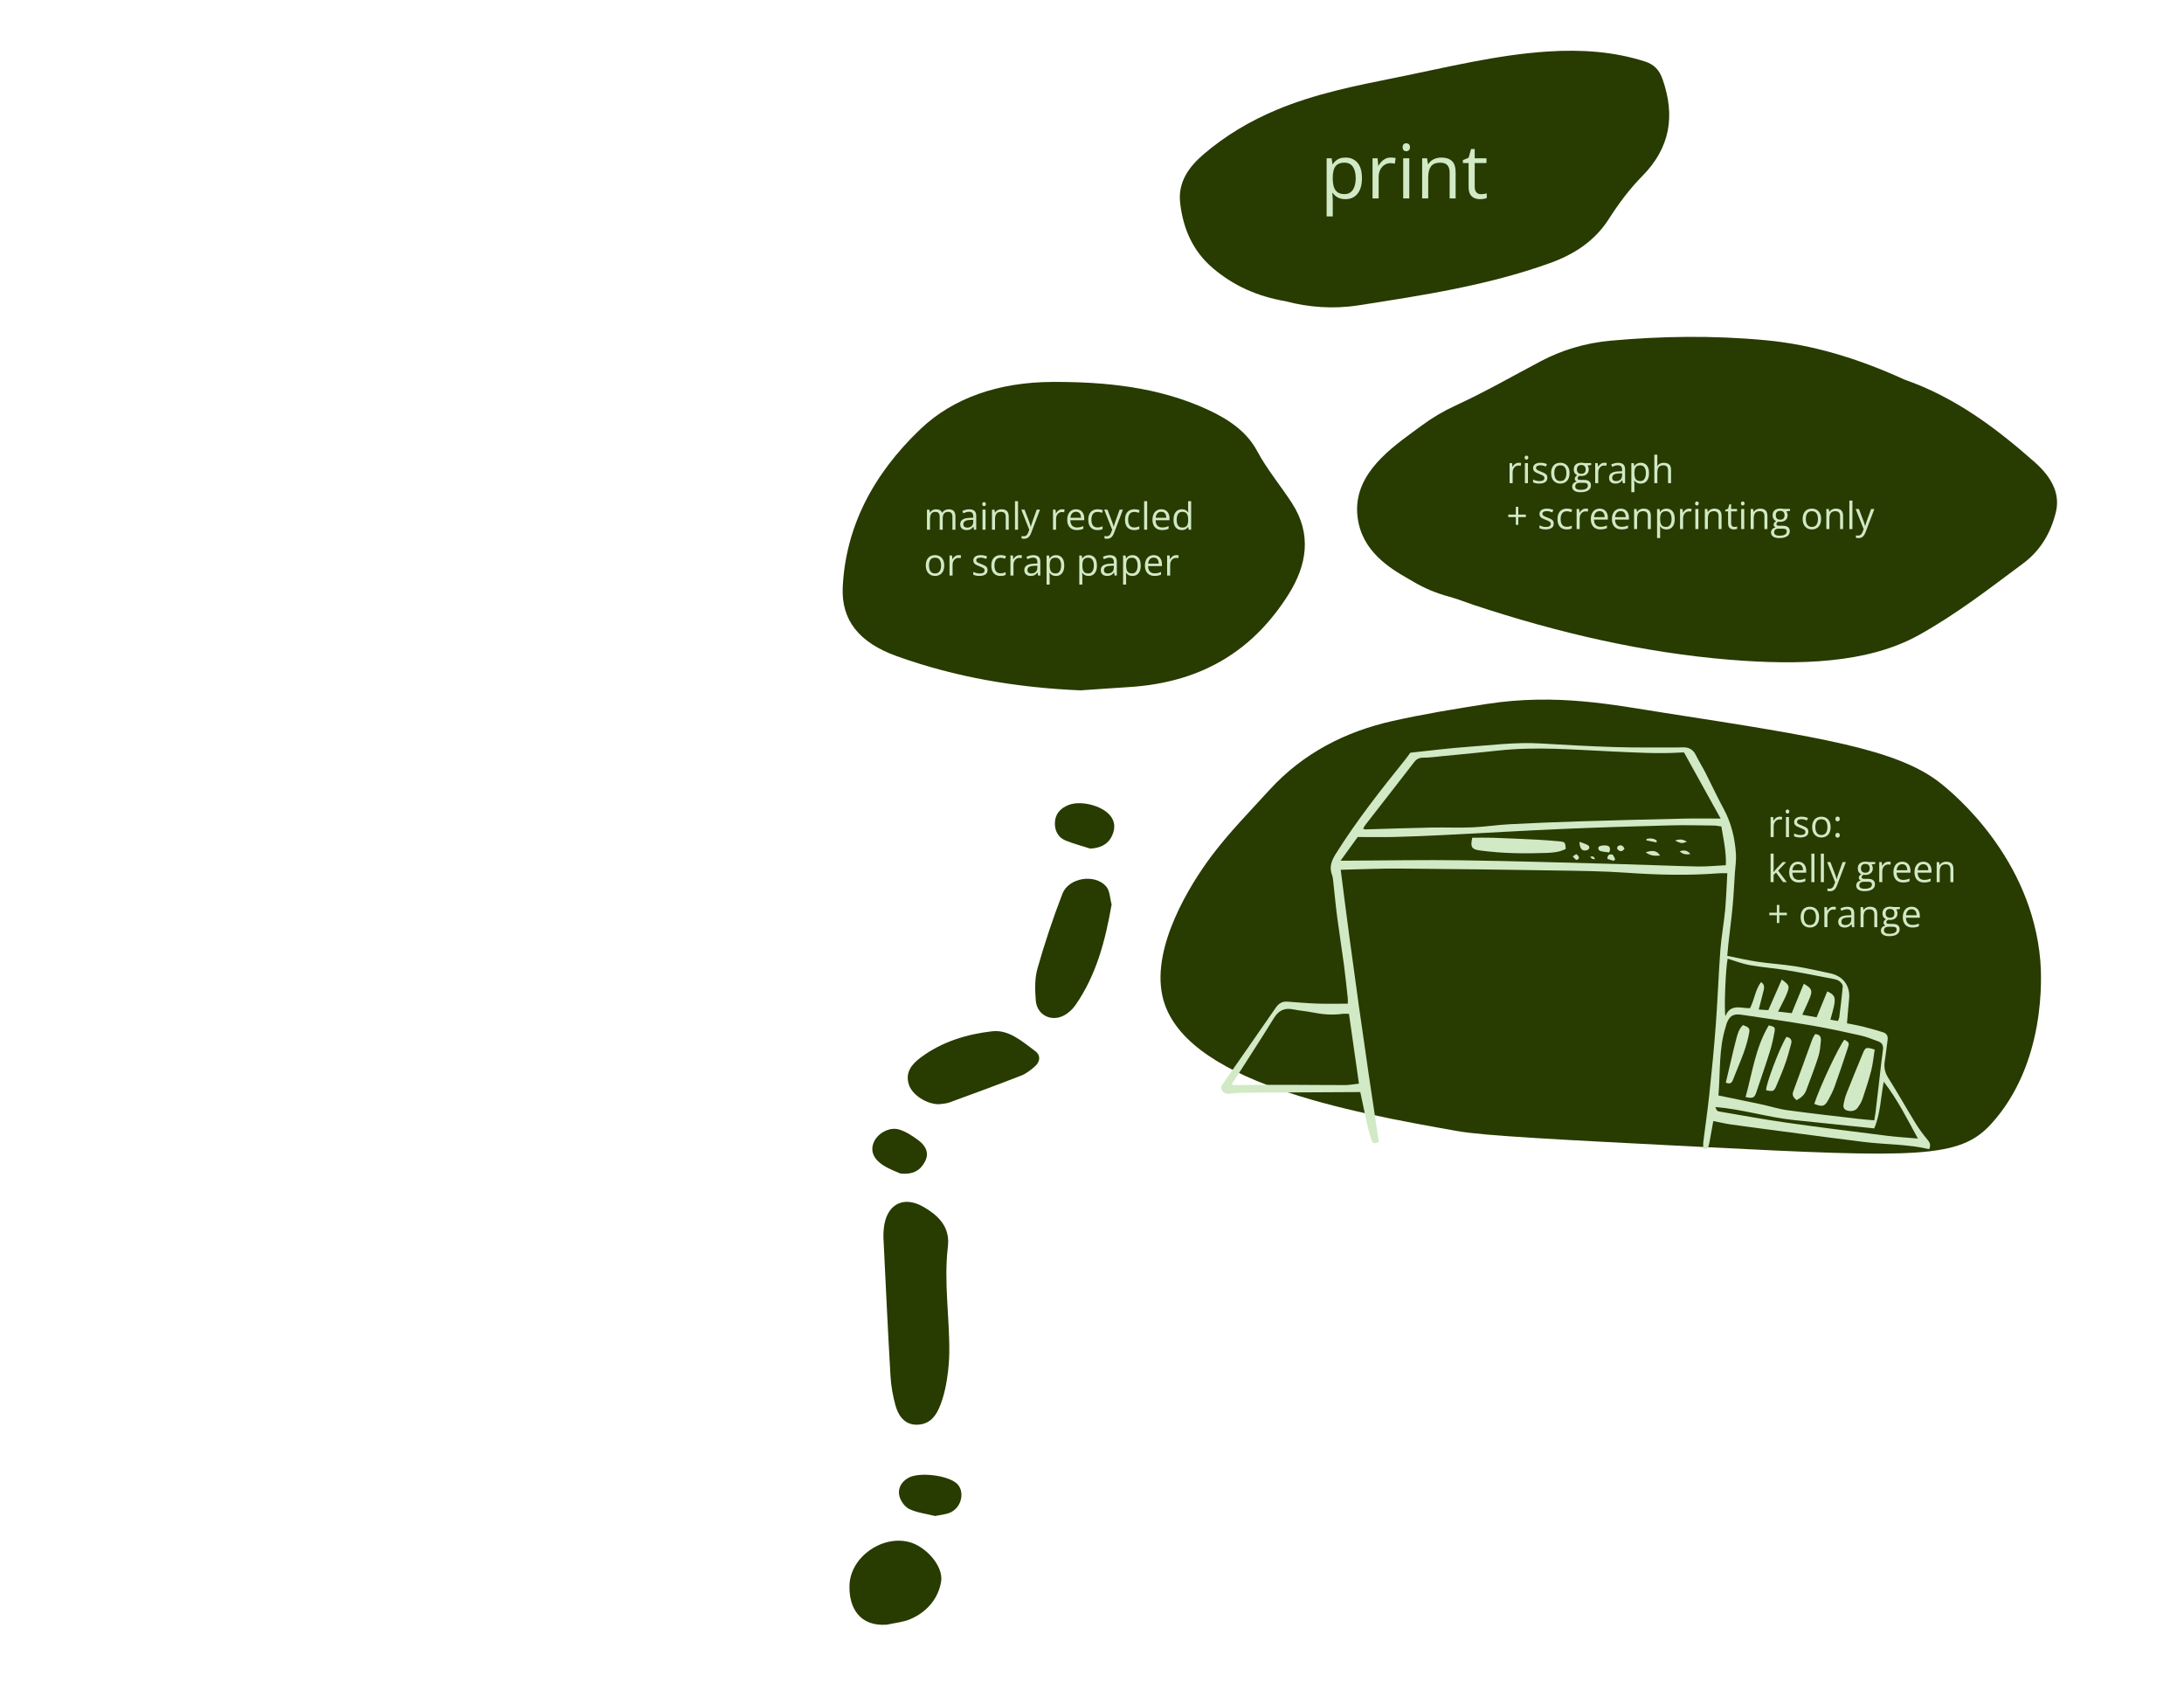 <?xml version="1.0" encoding="utf-8"?>
<!-- Generator: Adobe Illustrator 25.2.1, SVG Export Plug-In . SVG Version: 6.00 Build 0)  -->
<svg version="1.1" id="Layer_1" xmlns="http://www.w3.org/2000/svg" xmlns:xlink="http://www.w3.org/1999/xlink" x="0px" y="0px"
	 viewBox="0 0 1048 810.67" style="enable-background:new 0 0 1048 810.67;" xml:space="preserve">
<style type="text/css">
	.st0{fill:#283B00;}
	.st1{fill:#D1E9C5;}
	.st2{fill:#FFF7B1;}
	.st3{fill:#FF5902;}
</style>
<path class="st0" d="M557.72,477.49c-4.97-23.44,13.1-52.9,23.8-67.09c8.37-11.1,18.21-21.11,27.6-31.41
	c16.07-17.62,36.37-28.04,59.33-33.16c14.84-3.31,29.89-5.78,44.93-8.12c33.66-5.22,61.11,0.5,84.99,4.21
	c74.84,11.63,112.26,17.45,132.86,33.85c6.33,5.03,43.67,35.76,47.83,85.11c0.61,7.26,2.88,49.38-23.7,78.42
	c-15.14,16.54-35.5,16.14-139.02,10.89c-69.32-3.52-104.24-5.32-116.96-7.58C648.42,533.57,566.52,519.04,557.72,477.49z"/>
<path class="st0" d="M617,144.53c-13.65-2.34-24.99-7.4-34.92-15.82c-9.76-8.28-14.37-19.05-15.78-31.34
	c-1.16-10.06,4.28-17.44,11.41-23.51c10.43-8.88,22.12-15.82,34.78-21.13c18.37-7.71,37.72-11.57,57.13-15.46
	c24.46-4.91,48.69-11.06,73.7-12.6c15.59-0.96,31.01,0.02,46.05,4.84c4.49,1.44,6.9,4.17,8.42,8.5c6.15,17.54,3.68,32.9-9.79,46.51
	c-6.1,6.17-11.4,13.33-16.09,20.66c-6.87,10.73-16.96,17.01-28.27,21.07c-29.72,10.67-60.84,15.42-91.89,20.24
	C639.77,148.35,627.83,147.43,617,144.53z"/>
<path class="st0" d="M518.5,331.18c-30.77-1.29-60.15-6.33-88.18-16.4c-18.26-6.56-26.69-17.41-25.93-33.13
	c1.39-28.64,14.33-53.87,37.18-75.71c16.06-15.35,38.14-22.55,62.98-22.71c25.98-0.17,51.57,2.52,74.74,13.18
	c10.53,4.84,19.04,10.74,24,20.04c4.59,8.6,11.22,16.51,16.63,24.86c9.64,14.87,7.28,29.79-1.72,44
	c-15.82,24.99-39.48,42.04-76.56,44.3C533.89,330.09,526.13,330.66,518.5,331.18z"/>
<path class="st0" d="M455.52,648.92c0,0-0.02,15.52-4.89,26.56c-2.16,4.9-5.37,8.03-10.99,7.98c-4.56-0.04-8.14-2.95-9.9-9.12
	c-1.32-4.63-2.16-9.51-2.44-14.32c-1.28-21.99-2.29-44-3.37-66.01c-0.08-1.61,0.01-3.25,0.18-4.85
	c1.19-11.27,9.26-15.85,19.04-10.18c4.84,2.81,9.06,6.21,10.88,11.15c1.38,3.74,0.91,7.05,0.77,8.3
	C452.87,615.15,455.69,632.09,455.52,648.92z"/>
<path class="st0" d="M533.42,433.9c-3.05,17.45-7.35,33.91-17.38,48.3c-1.26,1.81-3.01,3.47-4.9,4.61
	c-6.26,3.77-13.55,0.37-14.12-6.87c-0.4-5.09-0.56-10.54,0.82-15.37c3.44-12.09,7.43-24.06,11.95-35.79
	c2.97-7.71,15.42-9.77,20.95-3.61C532.62,427.28,532.62,431.09,533.42,433.9z"/>
<path class="st0" d="M450.36,529.73c-6.08-0.13-12.6-4.64-14.16-9.2c-2.1-6.15,1.46-10.13,5.63-13.24
	c10.11-7.53,22-11.16,34.24-12.56c8.06-0.92,14.43,4.9,20.63,9.46c2.82,2.07,2.46,5.22-0.22,7.51c-1.94,1.66-4.08,3.35-6.42,4.27
	c-11.44,4.46-22.97,8.71-34.51,12.91C453.76,529.53,451.74,529.52,450.36,529.73z"/>
<path class="st0" d="M425.58,779.39c-13.16,0.99-18.34-8.24-17.94-19.04c0.5-13.42,15.54-23.94,28.54-20.63
	c7.99,2.03,16.68,11.55,15.41,19.07c-1.39,8.21-6.88,14.57-14.77,17.95C433.33,778.23,429.34,778.54,425.58,779.39z"/>
<path class="st0" d="M523.21,407.1c-3.94-1.26-7.96-2.3-11.79-3.84c-3.66-1.47-5.33-4.73-5.23-8.51c0.11-4.27,2.66-7.07,6.62-8.6
	c5.74-2.21,15.6,0.18,19.67,4.8c2.66,3.02,2.74,6.44,1.17,9.89C531.67,405.18,528.03,406.78,523.21,407.1z"/>
<path class="st0" d="M448.74,727.26c-4.29-1.07-8.6-1.55-12.32-3.29c-2.17-1.02-4.24-3.84-4.83-6.23c-0.91-3.66,0.86-6.92,4.43-8.86
	c5.2-2.82,18.93-1.15,23.16,2.85c3.89,3.69,2.37,11.28-3.04,13.8C453.88,726.58,451.2,726.71,448.74,727.26z"/>
<path class="st0" d="M432.04,562.96c-1.85-0.86-5.25-2.02-8.18-3.92c-5.05-3.26-6.37-7.28-4.41-11.43c1.97-4.16,7.66-7.2,12.2-5.7
	c3.28,1.08,6.37,3.09,9.15,5.19c3.31,2.5,5.26,5.96,3.04,10.16C441.73,561.26,438.42,563.61,432.04,562.96z"/>
<g>
	<g>
		<path class="st1" d="M645.65,75.58c2.4,0,4.32,0.83,5.75,2.48s2.14,4.14,2.14,7.45c0,2.19-0.33,4.03-0.98,5.52
			s-1.58,2.61-2.77,3.38s-2.59,1.14-4.21,1.14c-1.02,0-1.92-0.13-2.69-0.4s-1.44-0.63-1.99-1.09s-1.01-0.96-1.37-1.49h-0.21
			c0.04,0.46,0.08,1.01,0.13,1.65s0.08,1.21,0.08,1.69v7.91h-2.94V75.93H639l0.39,2.85h0.14c0.38-0.59,0.83-1.12,1.37-1.61
			s1.2-0.87,1.98-1.16S644.58,75.58,645.65,75.58z M645.14,78.04c-1.34,0-2.41,0.26-3.23,0.77s-1.41,1.29-1.78,2.31
			s-0.57,2.31-0.6,3.86v0.56c0,1.63,0.18,3.01,0.54,4.13s0.95,1.98,1.78,2.57s1.94,0.88,3.33,0.88c1.2,0,2.19-0.32,2.99-0.97
			s1.39-1.54,1.78-2.7s0.59-2.48,0.59-3.98c0-2.27-0.44-4.08-1.33-5.42S646.96,78.04,645.14,78.04z"/>
		<path class="st1" d="M667.37,75.58c0.39,0,0.79,0.02,1.21,0.06s0.8,0.1,1.12,0.17l-0.37,2.71c-0.32-0.08-0.67-0.15-1.05-0.19
			s-0.75-0.07-1.09-0.07c-0.77,0-1.5,0.16-2.19,0.47s-1.29,0.76-1.8,1.34s-0.92,1.28-1.21,2.09s-0.44,1.72-0.44,2.72V95.2h-2.94
			V75.93h2.43l0.32,3.55h0.12c0.4-0.71,0.88-1.37,1.44-1.96s1.22-1.06,1.96-1.42S666.46,75.58,667.37,75.58z"/>
		<path class="st1" d="M674.82,68.72c0.48,0,0.89,0.16,1.24,0.47s0.52,0.79,0.52,1.45c0,0.64-0.17,1.12-0.52,1.44
			s-0.76,0.47-1.24,0.47c-0.5,0-0.92-0.16-1.26-0.47s-0.5-0.8-0.5-1.44c0-0.66,0.17-1.14,0.5-1.45S674.32,68.72,674.82,68.72z
			 M676.25,75.93V95.2h-2.92V75.93H676.25z"/>
		<path class="st1" d="M691.54,75.58c2.29,0,4.01,0.56,5.19,1.68s1.76,2.92,1.76,5.39V95.2h-2.88V82.84c0-1.61-0.37-2.81-1.1-3.6
			s-1.85-1.2-3.37-1.2c-2.13,0-3.63,0.6-4.5,1.81s-1.3,2.96-1.3,5.26V95.2h-2.92V75.93h2.36l0.44,2.78h0.16
			c0.41-0.68,0.93-1.25,1.56-1.71s1.34-0.81,2.13-1.05S690.67,75.58,691.54,75.58z"/>
		<path class="st1" d="M710.72,93.16c0.48,0,0.97-0.04,1.48-0.12s0.91-0.18,1.23-0.3V95c-0.34,0.15-0.81,0.28-1.42,0.39
			s-1.19,0.16-1.77,0.16c-1.02,0-1.95-0.18-2.78-0.54s-1.5-0.96-2-1.82s-0.75-2.04-0.75-3.55V78.22h-2.74v-1.42l2.76-1.14l1.16-4.18
			h1.76v4.46h5.64v2.29h-5.64v11.34c0,1.21,0.28,2.11,0.83,2.71S709.79,93.16,710.72,93.16z"/>
	</g>
</g>
<g>
	<g>
		<path class="st1" d="M455.26,244.31c1.06,0,1.86,0.28,2.4,0.83s0.81,1.44,0.81,2.67v6.31h-1.44v-6.24c0-0.78-0.17-1.36-0.51-1.75
			s-0.84-0.58-1.5-0.58c-0.93,0-1.61,0.27-2.03,0.81s-0.63,1.33-0.63,2.38v5.39h-1.45v-6.24c0-0.52-0.07-0.96-0.22-1.3
			c-0.15-0.35-0.37-0.6-0.67-0.78s-0.67-0.26-1.12-0.26c-0.64,0-1.15,0.13-1.54,0.4s-0.67,0.65-0.84,1.17s-0.26,1.16-0.26,1.91v5.1
			h-1.46v-9.63h1.18l0.22,1.36h0.08c0.19-0.33,0.44-0.62,0.73-0.84s0.62-0.4,0.98-0.52s0.75-0.18,1.16-0.18
			c0.73,0,1.35,0.14,1.84,0.41c0.49,0.27,0.85,0.69,1.08,1.24h0.08c0.32-0.56,0.75-0.97,1.3-1.24S454.6,244.31,455.26,244.31z"/>
		<path class="st1" d="M465.06,244.32c1.15,0,2,0.26,2.56,0.77s0.83,1.34,0.83,2.47v6.55h-1.06l-0.28-1.42h-0.07
			c-0.27,0.35-0.55,0.65-0.84,0.88s-0.63,0.42-1.02,0.54s-0.85,0.18-1.41,0.18c-0.59,0-1.11-0.1-1.56-0.31s-0.81-0.52-1.07-0.93
			s-0.39-0.94-0.39-1.58c0-0.96,0.38-1.7,1.14-2.21s1.92-0.8,3.48-0.84l1.66-0.07v-0.59c0-0.83-0.18-1.42-0.54-1.75
			s-0.86-0.5-1.51-0.5c-0.5,0-0.98,0.07-1.44,0.22s-0.89,0.32-1.3,0.52l-0.45-1.11c0.43-0.22,0.93-0.41,1.49-0.57
			S464.44,244.32,465.06,244.32z M467.02,249.37l-1.47,0.06c-1.2,0.05-2.05,0.24-2.54,0.59s-0.74,0.83-0.74,1.47
			c0,0.55,0.17,0.96,0.5,1.22s0.78,0.4,1.33,0.4c0.86,0,1.56-0.24,2.1-0.71s0.82-1.19,0.82-2.14V249.37z"/>
		<path class="st1" d="M472.21,240.88c0.24,0,0.45,0.08,0.62,0.23s0.26,0.4,0.26,0.73c0,0.32-0.09,0.56-0.26,0.72
			s-0.38,0.24-0.62,0.24c-0.25,0-0.46-0.08-0.63-0.24c-0.17-0.16-0.25-0.4-0.25-0.72c0-0.33,0.08-0.57,0.25-0.73
			C471.75,240.96,471.96,240.88,472.21,240.88z M472.92,244.48v9.63h-1.46v-9.63H472.92z"/>
		<path class="st1" d="M480.57,244.31c1.14,0,2.01,0.28,2.59,0.84s0.88,1.46,0.88,2.69v6.28h-1.44v-6.18c0-0.8-0.18-1.4-0.55-1.8
			s-0.93-0.6-1.68-0.6c-1.07,0-1.82,0.3-2.25,0.91s-0.65,1.48-0.65,2.63v5.04h-1.46v-9.63h1.18l0.22,1.39h0.08
			c0.21-0.34,0.47-0.63,0.78-0.86s0.67-0.41,1.06-0.53S480.13,244.31,480.57,244.31z"/>
		<path class="st1" d="M488.51,254.11h-1.47v-13.68h1.47V254.11z"/>
		<path class="st1" d="M490.07,244.48h1.56l2.13,5.59c0.12,0.33,0.24,0.64,0.34,0.94s0.2,0.59,0.28,0.87s0.15,0.54,0.19,0.8h0.06
			c0.08-0.29,0.2-0.68,0.35-1.16s0.32-0.97,0.49-1.46l2.01-5.58h1.57l-4.19,11.05c-0.22,0.59-0.48,1.11-0.78,1.55
			s-0.65,0.78-1.08,1.02s-0.93,0.36-1.53,0.36c-0.28,0-0.52-0.02-0.73-0.05s-0.39-0.07-0.54-0.11v-1.17
			c0.13,0.03,0.29,0.06,0.47,0.08c0.19,0.02,0.38,0.04,0.58,0.04c0.36,0,0.68-0.07,0.95-0.21c0.27-0.14,0.5-0.34,0.69-0.6
			s0.36-0.58,0.5-0.94l0.53-1.35L490.07,244.48z"/>
		<path class="st1" d="M509.66,244.31c0.19,0,0.4,0.01,0.61,0.03s0.4,0.05,0.56,0.08l-0.18,1.35c-0.16-0.04-0.33-0.07-0.53-0.1
			s-0.38-0.04-0.54-0.04c-0.39,0-0.75,0.08-1.09,0.23c-0.34,0.16-0.64,0.38-0.9,0.67s-0.46,0.64-0.61,1.05s-0.22,0.86-0.22,1.36
			v5.17h-1.47v-9.63h1.21l0.16,1.78h0.06c0.2-0.36,0.44-0.68,0.72-0.98s0.61-0.53,0.98-0.71
			C508.79,244.39,509.2,244.31,509.66,244.31z"/>
		<path class="st1" d="M516.35,244.31c0.82,0,1.52,0.18,2.11,0.54s1.03,0.87,1.34,1.52s0.47,1.42,0.47,2.29v0.91h-6.65
			c0.02,1.13,0.3,1.99,0.84,2.58s1.31,0.89,2.3,0.89c0.61,0,1.15-0.06,1.62-0.17s0.96-0.28,1.46-0.49v1.28
			c-0.49,0.22-0.97,0.38-1.45,0.47c-0.48,0.1-1.04,0.15-1.69,0.15c-0.93,0-1.73-0.19-2.42-0.57c-0.69-0.38-1.22-0.93-1.6-1.67
			s-0.57-1.63-0.57-2.69c0-1.04,0.17-1.94,0.52-2.69c0.35-0.76,0.84-1.34,1.48-1.75C514.74,244.51,515.49,244.31,516.35,244.31z
			 M516.33,245.5c-0.78,0-1.4,0.25-1.86,0.76s-0.74,1.22-0.83,2.14h5.1c-0.01-0.57-0.1-1.08-0.27-1.52s-0.43-0.78-0.79-1.02
			S516.88,245.5,516.33,245.5z"/>
		<path class="st1" d="M526.61,254.29c-0.87,0-1.63-0.18-2.29-0.54s-1.18-0.9-1.55-1.63s-0.55-1.66-0.55-2.77
			c0-1.17,0.19-2.12,0.58-2.86s0.93-1.29,1.61-1.65s1.46-0.54,2.34-0.54c0.48,0,0.95,0.05,1.39,0.15c0.45,0.1,0.82,0.22,1.1,0.36
			l-0.44,1.22c-0.29-0.12-0.63-0.22-1.02-0.32s-0.74-0.14-1.08-0.14c-0.67,0-1.22,0.14-1.67,0.43s-0.77,0.71-0.99,1.27
			c-0.22,0.56-0.33,1.24-0.33,2.06c0,0.78,0.11,1.44,0.32,2s0.53,0.97,0.96,1.26c0.42,0.29,0.96,0.44,1.59,0.44
			c0.51,0,0.97-0.05,1.38-0.16s0.78-0.24,1.12-0.38v1.3c-0.32,0.16-0.68,0.29-1.08,0.38C527.62,254.25,527.15,254.29,526.61,254.29z
			"/>
		<path class="st1" d="M529.85,244.48h1.56l2.13,5.59c0.12,0.33,0.24,0.64,0.34,0.94s0.2,0.59,0.28,0.87s0.15,0.54,0.19,0.8h0.06
			c0.08-0.29,0.2-0.68,0.35-1.16s0.32-0.97,0.49-1.46l2.01-5.58h1.57l-4.19,11.05c-0.22,0.59-0.48,1.11-0.78,1.55
			s-0.65,0.78-1.08,1.02s-0.93,0.36-1.53,0.36c-0.28,0-0.52-0.02-0.73-0.05s-0.39-0.07-0.54-0.11v-1.17
			c0.13,0.03,0.29,0.06,0.47,0.08c0.19,0.02,0.38,0.04,0.58,0.04c0.36,0,0.68-0.07,0.95-0.21c0.27-0.14,0.5-0.34,0.69-0.6
			s0.36-0.58,0.5-0.94l0.53-1.35L529.85,244.48z"/>
		<path class="st1" d="M544.24,254.29c-0.87,0-1.63-0.18-2.29-0.54s-1.18-0.9-1.55-1.63s-0.55-1.66-0.55-2.77
			c0-1.17,0.19-2.12,0.58-2.86s0.93-1.29,1.61-1.65s1.46-0.54,2.34-0.54c0.48,0,0.95,0.05,1.39,0.15c0.45,0.1,0.82,0.22,1.1,0.36
			l-0.44,1.22c-0.29-0.12-0.63-0.22-1.02-0.32s-0.74-0.14-1.08-0.14c-0.67,0-1.22,0.14-1.67,0.43s-0.77,0.71-0.99,1.27
			c-0.22,0.56-0.33,1.24-0.33,2.06c0,0.78,0.11,1.44,0.32,2s0.53,0.97,0.96,1.26c0.42,0.29,0.96,0.44,1.59,0.44
			c0.51,0,0.97-0.05,1.38-0.16s0.78-0.24,1.12-0.38v1.3c-0.32,0.16-0.68,0.29-1.08,0.38C545.26,254.25,544.79,254.29,544.24,254.29z
			"/>
		<path class="st1" d="M550.48,254.11h-1.47v-13.68h1.47V254.11z"/>
		<path class="st1" d="M557.26,244.31c0.82,0,1.52,0.18,2.11,0.54s1.03,0.87,1.34,1.52s0.47,1.42,0.47,2.29v0.91h-6.65
			c0.02,1.13,0.3,1.99,0.84,2.58s1.31,0.89,2.3,0.89c0.61,0,1.15-0.06,1.62-0.17s0.96-0.28,1.46-0.49v1.28
			c-0.49,0.22-0.97,0.38-1.45,0.47c-0.48,0.1-1.04,0.15-1.69,0.15c-0.93,0-1.73-0.19-2.42-0.57c-0.69-0.38-1.22-0.93-1.6-1.67
			s-0.57-1.63-0.57-2.69c0-1.04,0.17-1.94,0.52-2.69c0.35-0.76,0.84-1.34,1.48-1.75C555.65,244.51,556.4,244.31,557.26,244.31z
			 M557.24,245.5c-0.78,0-1.4,0.25-1.86,0.76s-0.74,1.22-0.83,2.14h5.1c-0.01-0.57-0.1-1.08-0.27-1.52s-0.43-0.78-0.79-1.02
			S557.79,245.5,557.24,245.5z"/>
		<path class="st1" d="M567.09,254.29c-1.22,0-2.18-0.42-2.9-1.25c-0.71-0.83-1.07-2.07-1.07-3.71c0-1.66,0.36-2.91,1.09-3.76
			s1.69-1.27,2.9-1.27c0.51,0,0.96,0.07,1.34,0.2s0.71,0.31,0.98,0.54s0.51,0.48,0.69,0.77h0.11c-0.02-0.18-0.05-0.43-0.07-0.75
			s-0.04-0.57-0.04-0.77v-3.86h1.46v13.68h-1.18l-0.22-1.37h-0.06c-0.18,0.29-0.41,0.55-0.69,0.78s-0.61,0.42-0.99,0.56
			C568.06,254.22,567.61,254.29,567.09,254.29z M567.32,253.08c1.03,0,1.76-0.29,2.19-0.88s0.64-1.46,0.64-2.61v-0.26
			c0-1.22-0.2-2.17-0.61-2.82c-0.41-0.66-1.15-0.98-2.22-0.98c-0.9,0-1.57,0.34-2.01,1.03s-0.67,1.63-0.67,2.82
			c0,1.18,0.22,2.1,0.66,2.74C565.74,252.75,566.41,253.08,567.32,253.08z"/>
		<path class="st1" d="M453.1,271.28c0,0.79-0.1,1.5-0.31,2.12s-0.5,1.15-0.89,1.57s-0.85,0.75-1.4,0.98s-1.17,0.34-1.86,0.34
			c-0.64,0-1.24-0.11-1.77-0.34c-0.54-0.23-1-0.55-1.39-0.98c-0.39-0.43-0.69-0.95-0.91-1.57s-0.32-1.33-0.32-2.12
			c0-1.05,0.18-1.95,0.54-2.69s0.87-1.31,1.53-1.7c0.66-0.39,1.46-0.58,2.38-0.58c0.88,0,1.65,0.2,2.31,0.59
			c0.66,0.39,1.17,0.96,1.54,1.7C452.92,269.34,453.1,270.23,453.1,271.28z M445.77,271.28c0,0.77,0.1,1.44,0.31,2.01
			s0.52,1.01,0.95,1.32s0.98,0.47,1.65,0.47c0.67,0,1.22-0.16,1.65-0.47c0.43-0.31,0.75-0.75,0.95-1.32s0.31-1.24,0.31-2.01
			c0-0.77-0.1-1.43-0.31-1.99s-0.52-0.99-0.95-1.3s-0.98-0.46-1.66-0.46c-1,0-1.74,0.33-2.2,0.99
			C446,269.19,445.77,270.11,445.77,271.28z"/>
		<path class="st1" d="M460,266.31c0.19,0,0.4,0.01,0.61,0.03s0.4,0.05,0.56,0.08l-0.18,1.35c-0.16-0.04-0.33-0.07-0.53-0.1
			s-0.38-0.04-0.54-0.04c-0.39,0-0.75,0.08-1.09,0.23c-0.34,0.16-0.64,0.38-0.9,0.67s-0.46,0.64-0.61,1.05s-0.22,0.86-0.22,1.36
			v5.17h-1.47v-9.63h1.21l0.16,1.78h0.06c0.2-0.36,0.44-0.68,0.72-0.98s0.61-0.53,0.98-0.71C459.13,266.39,459.54,266.31,460,266.31
			z"/>
		<path class="st1" d="M473.89,273.48c0,0.62-0.15,1.13-0.46,1.55c-0.31,0.42-0.75,0.73-1.32,0.94c-0.57,0.21-1.25,0.32-2.04,0.32
			c-0.67,0-1.26-0.05-1.75-0.16s-0.92-0.25-1.29-0.45v-1.34c0.39,0.19,0.86,0.37,1.41,0.53s1.1,0.24,1.67,0.24
			c0.83,0,1.44-0.13,1.81-0.4s0.56-0.64,0.56-1.1c0-0.26-0.08-0.5-0.22-0.7c-0.15-0.2-0.4-0.4-0.75-0.59s-0.84-0.4-1.46-0.63
			c-0.62-0.23-1.15-0.47-1.6-0.7c-0.45-0.23-0.79-0.51-1.04-0.85s-0.36-0.77-0.36-1.3c0-0.81,0.33-1.44,0.99-1.88
			c0.66-0.44,1.52-0.65,2.6-0.65c0.58,0,1.12,0.06,1.63,0.17s0.98,0.27,1.42,0.46l-0.49,1.17c-0.4-0.17-0.82-0.31-1.27-0.43
			s-0.91-0.18-1.38-0.18c-0.67,0-1.19,0.11-1.55,0.33c-0.36,0.22-0.54,0.53-0.54,0.91c0,0.3,0.08,0.54,0.25,0.74
			c0.17,0.19,0.44,0.38,0.8,0.54s0.86,0.37,1.46,0.6c0.6,0.22,1.12,0.45,1.56,0.69s0.78,0.52,1.02,0.86
			C473.77,272.52,473.89,272.95,473.89,273.48z"/>
		<path class="st1" d="M480.09,276.29c-0.87,0-1.63-0.18-2.29-0.54s-1.18-0.9-1.55-1.63s-0.55-1.66-0.55-2.77
			c0-1.17,0.19-2.12,0.58-2.86s0.93-1.29,1.61-1.65s1.46-0.54,2.34-0.54c0.48,0,0.95,0.05,1.39,0.15c0.45,0.1,0.82,0.22,1.1,0.36
			l-0.44,1.22c-0.29-0.12-0.63-0.22-1.02-0.32s-0.74-0.14-1.08-0.14c-0.67,0-1.22,0.14-1.67,0.43s-0.77,0.71-0.99,1.27
			c-0.22,0.56-0.33,1.24-0.33,2.06c0,0.78,0.11,1.44,0.32,2s0.53,0.97,0.96,1.26c0.42,0.29,0.96,0.44,1.59,0.44
			c0.51,0,0.97-0.05,1.38-0.16s0.78-0.24,1.12-0.38v1.3c-0.32,0.16-0.68,0.29-1.08,0.38C481.11,276.25,480.64,276.29,480.09,276.29z
			"/>
		<path class="st1" d="M489.23,266.31c0.19,0,0.4,0.01,0.61,0.03s0.4,0.05,0.56,0.08l-0.18,1.35c-0.16-0.04-0.33-0.07-0.53-0.1
			s-0.38-0.04-0.54-0.04c-0.39,0-0.75,0.08-1.09,0.23c-0.34,0.16-0.64,0.38-0.9,0.67s-0.46,0.64-0.61,1.05s-0.22,0.86-0.22,1.36
			v5.17h-1.47v-9.63h1.21l0.16,1.78h0.06c0.2-0.36,0.44-0.68,0.72-0.98s0.61-0.53,0.98-0.71
			C488.36,266.39,488.78,266.31,489.23,266.31z"/>
		<path class="st1" d="M495.82,266.32c1.15,0,2,0.26,2.56,0.77s0.83,1.34,0.83,2.47v6.55h-1.06l-0.28-1.42h-0.07
			c-0.27,0.35-0.55,0.65-0.84,0.88s-0.63,0.42-1.02,0.54s-0.85,0.18-1.41,0.18c-0.59,0-1.11-0.1-1.56-0.31s-0.81-0.52-1.07-0.93
			s-0.39-0.94-0.39-1.58c0-0.96,0.38-1.7,1.14-2.21s1.92-0.8,3.48-0.84l1.66-0.07v-0.59c0-0.83-0.18-1.42-0.54-1.75
			s-0.86-0.5-1.51-0.5c-0.5,0-0.98,0.07-1.44,0.22s-0.89,0.32-1.3,0.52l-0.45-1.11c0.43-0.22,0.93-0.41,1.49-0.57
			S495.2,266.32,495.82,266.32z M497.77,271.37l-1.47,0.06c-1.2,0.05-2.05,0.24-2.54,0.59s-0.74,0.83-0.74,1.47
			c0,0.55,0.17,0.96,0.5,1.22s0.78,0.4,1.33,0.4c0.86,0,1.56-0.24,2.1-0.71s0.82-1.19,0.82-2.14V271.37z"/>
		<path class="st1" d="M506.74,266.31c1.2,0,2.16,0.41,2.87,1.24s1.07,2.07,1.07,3.73c0,1.1-0.16,2.02-0.49,2.76
			s-0.79,1.31-1.38,1.69c-0.6,0.38-1.3,0.57-2.11,0.57c-0.51,0-0.96-0.07-1.34-0.2s-0.72-0.32-0.99-0.54s-0.5-0.48-0.69-0.75h-0.11
			c0.02,0.23,0.04,0.5,0.07,0.83c0.03,0.32,0.04,0.6,0.04,0.84v3.96h-1.47v-13.94h1.2l0.19,1.42h0.07c0.19-0.29,0.42-0.56,0.69-0.8
			s0.6-0.44,0.99-0.58S506.21,266.31,506.74,266.31z M506.49,267.54c-0.67,0-1.21,0.13-1.61,0.39c-0.41,0.26-0.71,0.64-0.89,1.16
			s-0.29,1.16-0.3,1.93v0.28c0,0.81,0.09,1.5,0.27,2.07s0.47,0.99,0.89,1.28c0.41,0.29,0.97,0.44,1.67,0.44
			c0.6,0,1.1-0.16,1.49-0.48s0.7-0.77,0.89-1.35s0.29-1.24,0.29-1.99c0-1.14-0.22-2.04-0.66-2.71S507.4,267.54,506.49,267.54z"/>
		<path class="st1" d="M522.43,266.31c1.2,0,2.16,0.41,2.87,1.24s1.07,2.07,1.07,3.73c0,1.1-0.16,2.02-0.49,2.76
			s-0.79,1.31-1.38,1.69c-0.6,0.38-1.3,0.57-2.11,0.57c-0.51,0-0.96-0.07-1.34-0.2s-0.72-0.32-0.99-0.54s-0.5-0.48-0.69-0.75h-0.11
			c0.02,0.23,0.04,0.5,0.07,0.83c0.03,0.32,0.04,0.6,0.04,0.84v3.96h-1.47v-13.94h1.2l0.19,1.42h0.07c0.19-0.29,0.42-0.56,0.69-0.8
			s0.6-0.44,0.99-0.58S521.9,266.31,522.43,266.31z M522.18,267.54c-0.67,0-1.21,0.13-1.61,0.39c-0.41,0.26-0.71,0.64-0.89,1.16
			s-0.29,1.16-0.3,1.93v0.28c0,0.81,0.09,1.5,0.27,2.07s0.47,0.99,0.89,1.28c0.41,0.29,0.97,0.44,1.67,0.44
			c0.6,0,1.1-0.16,1.49-0.48s0.7-0.77,0.89-1.35s0.29-1.24,0.29-1.99c0-1.14-0.22-2.04-0.66-2.71S523.09,267.54,522.18,267.54z"/>
		<path class="st1" d="M532.52,266.32c1.15,0,2,0.26,2.56,0.77s0.83,1.34,0.83,2.47v6.55h-1.06l-0.28-1.42h-0.07
			c-0.27,0.35-0.55,0.65-0.84,0.88s-0.63,0.42-1.02,0.54s-0.85,0.18-1.41,0.18c-0.59,0-1.11-0.1-1.56-0.31s-0.81-0.52-1.07-0.93
			s-0.39-0.94-0.39-1.58c0-0.96,0.38-1.7,1.14-2.21s1.92-0.8,3.48-0.84l1.66-0.07v-0.59c0-0.83-0.18-1.42-0.54-1.75
			s-0.86-0.5-1.51-0.5c-0.5,0-0.98,0.07-1.44,0.22s-0.89,0.32-1.3,0.52l-0.45-1.11c0.43-0.22,0.93-0.41,1.49-0.57
			S531.9,266.32,532.52,266.32z M534.47,271.37l-1.47,0.06c-1.2,0.05-2.05,0.24-2.54,0.59s-0.74,0.83-0.74,1.47
			c0,0.55,0.17,0.96,0.5,1.22s0.78,0.4,1.33,0.4c0.86,0,1.56-0.24,2.1-0.71s0.82-1.19,0.82-2.14V271.37z"/>
		<path class="st1" d="M543.44,266.31c1.2,0,2.16,0.41,2.87,1.24s1.07,2.07,1.07,3.73c0,1.1-0.16,2.02-0.49,2.76
			s-0.79,1.31-1.38,1.69c-0.6,0.38-1.3,0.57-2.11,0.57c-0.51,0-0.96-0.07-1.34-0.2s-0.72-0.32-0.99-0.54s-0.5-0.48-0.69-0.75h-0.11
			c0.02,0.23,0.04,0.5,0.07,0.83c0.03,0.32,0.04,0.6,0.04,0.84v3.96h-1.47v-13.94h1.2l0.19,1.42h0.07c0.19-0.29,0.42-0.56,0.69-0.8
			s0.6-0.44,0.99-0.58S542.91,266.31,543.44,266.31z M543.19,267.54c-0.67,0-1.21,0.13-1.61,0.39c-0.41,0.26-0.71,0.64-0.89,1.16
			s-0.29,1.16-0.3,1.93v0.28c0,0.81,0.09,1.5,0.27,2.07s0.47,0.99,0.89,1.28c0.41,0.29,0.97,0.44,1.67,0.44
			c0.6,0,1.1-0.16,1.49-0.48s0.7-0.77,0.89-1.35s0.29-1.24,0.29-1.99c0-1.14-0.22-2.04-0.66-2.71S544.1,267.54,543.19,267.54z"/>
		<path class="st1" d="M553.64,266.31c0.82,0,1.52,0.18,2.11,0.54s1.03,0.87,1.34,1.52s0.47,1.42,0.47,2.29v0.91h-6.65
			c0.02,1.13,0.3,1.99,0.84,2.58s1.31,0.89,2.3,0.89c0.61,0,1.15-0.06,1.62-0.17s0.96-0.28,1.46-0.49v1.28
			c-0.49,0.22-0.97,0.38-1.45,0.47c-0.48,0.1-1.04,0.15-1.69,0.15c-0.93,0-1.73-0.19-2.42-0.57c-0.69-0.38-1.22-0.93-1.6-1.67
			s-0.57-1.63-0.57-2.69c0-1.04,0.17-1.94,0.52-2.69c0.35-0.76,0.84-1.34,1.48-1.75C552.03,266.51,552.78,266.31,553.64,266.31z
			 M553.62,267.5c-0.78,0-1.4,0.25-1.86,0.76s-0.74,1.22-0.83,2.14h5.1c-0.01-0.57-0.1-1.08-0.27-1.52s-0.43-0.78-0.79-1.02
			S554.17,267.5,553.62,267.5z"/>
		<path class="st1" d="M564.42,266.31c0.19,0,0.4,0.01,0.61,0.03s0.4,0.05,0.56,0.08l-0.18,1.35c-0.16-0.04-0.33-0.07-0.53-0.1
			s-0.38-0.04-0.54-0.04c-0.39,0-0.75,0.08-1.09,0.23c-0.34,0.16-0.64,0.38-0.9,0.67s-0.46,0.64-0.61,1.05s-0.22,0.86-0.22,1.36
			v5.17h-1.47v-9.63h1.21l0.16,1.78h0.06c0.2-0.36,0.44-0.68,0.72-0.98s0.61-0.53,0.98-0.71
			C563.54,266.39,563.96,266.31,564.42,266.31z"/>
	</g>
</g>
<g>
	<g>
		<path class="st1" d="M828.86,418.91c-1.47,0-2.62-0.08-3.76,0.01c-14.76,1.15-29.49,0.82-44.25-0.23
			c-11.21-0.79-22.48-0.91-33.73-1.09c-25.08-0.4-50.15-0.75-75.23-0.93c-9.46-0.07-18.93,0.37-28.54,0.58
			c5.46,43.56,11.66,87.08,18.27,130.45c-1.93,1.31-3.06,0.72-3.56-0.88c-0.84-2.67-1.54-5.4-2.15-8.13
			c-1.13-5.01-2.15-10.04-3.17-14.8c-9.16,0.05-17.8,0.09-26.44,0.14c-9.84,0.05-19.69,0.08-29.53,0.17
			c-2.11,0.02-4.22,0.17-6.31,0.43c-2.28,0.29-3.95-0.22-4.57-3c0.13-0.28,0.3-0.84,0.62-1.3c8.56-12.31,17.17-24.58,25.68-36.93
			c1.42-2.05,3.11-3.06,5.55-2.89c4.79,0.33,9.57,0.78,14.36,0.94c4.77,0.16,9.55,0.04,14.65,0.04c0-0.76,0.08-1.66-0.01-2.54
			c-0.6-5.47-1.15-10.95-1.88-16.4c-1.01-7.55-2.23-15.07-3.21-22.62c-0.76-5.81-1.28-11.65-1.93-17.47
			c-0.1-0.93-0.22-1.89-0.55-2.75c-1.45-3.81-0.18-6.94,1.87-10.2c9.93-15.82,21.45-30.45,33.14-44.96
			c0.88-1.09,1.68-2.25,2.59-3.47c9.12-0.95,18.29-2.14,27.51-2.8c11.56-0.82,23.09-2.32,34.74-1.64
			c11.93,0.7,23.87,1.38,35.81,1.75c9.94,0.31,19.9,0.15,29.86,0.2c0.94,0,1.87-0.06,2.81-0.08c2.83-0.06,4.92,1,6.23,3.66
			c1.46,2.94,3.2,5.73,4.7,8.65c2.93,5.73,5.63,11.59,8.7,17.25c3.66,6.75,5.35,14,5.87,21.53c0.21,3.09-0.32,6.24-0.52,9.37
			c-0.34,5.25-0.58,10.52-1.07,15.76c-0.58,6.18-1.39,12.34-2.09,18.51c-0.18,1.62-0.3,3.24-0.48,5.3
			c4.92,0.98,9.66,2.12,14.47,2.83c6.02,0.89,12.12,1.24,18.13,2.18c5.66,0.89,11.26,2.21,16.87,3.4c5.96,1.27,9.66,5.82,8.99,12.3
			c-0.39,3.72-0.66,7.45-1.02,11.66c2.59,0.52,5.09,0.93,7.54,1.54c3.28,0.82,6.53,1.75,9.75,2.75c1.81,0.56,2.5,1.89,2.19,3.84
			c-0.5,3.24-0.77,6.52-1.31,9.75c-0.51,3.02-0.07,5.61,1.64,8.31c4.52,7.12,8.63,14.5,13.04,21.68c1.71,2.78,3.67,5.43,5.77,7.93
			c1.21,1.44,1.71,2.72,0.8,4.57c-10.24-2.41-20.79-2.17-31.19-3.44c-10.35-1.27-20.68-2.65-31.02-4.01
			c-10.8-1.42-21.61-2.83-32.4-4.32c-2.88-0.4-5.72-1.08-8.96-1.71c-0.56,3.1-1.08,6.06-1.62,9.01c-0.19,1.04-0.4,2.07-0.68,3.09
			c-0.28,1.04-0.92,1.6-2.51,1.11c0-0.99-0.12-2.12,0.02-3.21c0.94-7.56,2.06-15.1,2.86-22.67c1.17-11.07,2.28-22.15,3.11-33.25
			c0.9-12.04,1.31-24.11,2.21-36.15c0.48-6.42,1.69-12.79,2.3-19.2C828.33,430.81,828.5,425.08,828.86,418.91z M654.07,397.55
			c0.71,0.21,0.93,0.33,1.15,0.33c10.42-0.3,20.84-0.67,31.26-0.88c6.67-0.14,13.35,0.17,20.02-0.1c5.96-0.24,11.89-1.19,17.85-1.5
			c11.11-0.59,22.24-1.02,33.36-1.37c16.75-0.52,33.5-0.95,50.25-1.33c5.82-0.13,11.64-0.02,17.69-0.02
			c-5.89-10.63-11.65-21.02-17.54-31.66c-0.09-0.01-0.55-0.08-1-0.05c-11.36,0.75-22.69,0-34.04-0.5
			c-18.01-0.8-36.03-2.42-54.07-0.41c-8.96,1-17.94,1.8-26.92,2.68c-3.02,0.29-6.05,0.72-9.07,0.73c-1.97,0-3.23,0.59-4.42,2.14
			c-7.72,10.03-15.54,19.99-23.31,29.98C654.86,396.08,654.58,396.7,654.07,397.55z M826,396.47c-1.3-0.16-2.44-0.43-3.59-0.44
			c-6.91-0.07-13.82-0.27-20.72-0.08c-17.09,0.45-34.18,0.95-51.26,1.69c-19.18,0.83-38.35,1.98-57.52,2.94
			c-7.83,0.39-15.67,0.73-23.51,0.93c-6.06,0.15-12.13,0.03-17.91,0.03c-2.75,3.81-5.25,7.26-8.2,11.34c1.99,0,3.11,0,4.23,0
			c18.03-0.08,36.06-0.43,54.09-0.17c25.29,0.36,50.57,1.15,75.85,1.82c12.41,0.33,24.81,0.88,37.22,1.15
			c4.39,0.09,8.79-0.39,13.48-0.62C828.4,408.45,827,402.56,826,396.47z M824.6,525.53c7.18,1.48,13.82,2.81,20.45,4.23
			c4.24,0.9,8.4,2.25,12.68,2.84c11.37,1.55,22.79,2.81,34.19,4.16c2.41,0.28,4.83,0.45,7.44,0.68c0.26-1.63,0.51-2.88,0.66-4.14
			c0.65-5.46,1.28-10.91,1.91-16.37c0.52-4.42,0.96-8.85,1.59-13.25c0.3-2.08-0.36-3.43-2.28-4.12c-2.75-0.98-5.47-2.14-8.3-2.78
			c-7.77-1.74-15.56-3.44-23.41-4.78c-11.31-1.93-22.67-3.56-34.02-5.22c-3.87-0.56-5.63,0.64-7.01,4.3
			c-0.21,0.54-0.29,1.13-0.47,1.69C824.67,503.46,825.56,514.57,824.6,525.53z M590.92,520.37c0.9,0.07,1.44,0.14,1.97,0.14
			c8.3-0.03,16.6-0.11,24.91-0.1c9.24,0.01,18.48,0.15,27.72,0.13c2.05,0,4.09-0.43,6.57-0.72c-1.64-11.47-3.21-22.49-4.78-33.46
			c-1.31,0-2.25-0.11-3.16,0.02c-4.93,0.69-9.79,0.23-14.64-0.75c-2.97-0.6-6.03-0.79-9-1.41c-4.25-0.89-7.05,0.64-9.29,4.3
			c-5.14,8.37-10.51,16.59-15.79,24.86C593.99,515.62,592.55,517.84,590.92,520.37z M829.04,459.91
			c-0.95,3.83-1.83,24.93-1.07,27.59c1.52-4.12,4.59-4.58,8.12-4.09c1.25,0.18,2.52,0.18,3.65,0.25c2.19-4.15,2.47-8.78,5.3-12.53
			c1.97,1.29,1.51,2.9,1.12,4.47c-0.7,2.78-1.42,5.56-2.22,8.69c1.92,0.13,3.36,0.22,4.59,0.31c2.26-5.14,4.34-9.87,6.46-14.7
			c3.61,2.68,3.83,3.06,2.59,6.35c-0.82,2.18-1.97,4.23-2.99,6.33c-0.39,0.8-0.81,1.59-1.37,2.69c2.41,0.28,4.46,0.52,6.54,0.77
			c1.99-4.86,3.88-9.47,5.79-14.12c3.77,2.17,4.28,3.21,2.97,6.55c-1.06,2.71-2.36,5.33-3.7,8.32c2.36,0.42,4.61,0.83,6.88,1.23
			c1.77-4.29,3.45-8.36,5.12-12.43c3.16,1.44,3.96,2.62,3.44,5.85c-0.4,2.5-1.22,4.93-1.94,7.74c1.25,0.21,2.42,0.4,3.61,0.6
			c0.31-0.78,0.58-1.2,0.63-1.64c0.61-4.98,1.26-9.97,1.68-14.97c0.07-0.79-0.82-1.88-1.55-2.44c-0.79-0.61-1.91-0.91-2.93-1.1
			c-7.57-1.46-15.14-2.99-22.75-4.25c-5.76-0.96-11.62-1.35-17.37-2.38C836.11,462.37,832.7,461.01,829.04,459.91z M899.36,541.32
			c-13.15-1.37-25.83-2.68-38.51-4c-12.63-1.32-24.85-5.21-37.73-6.26c0.78,1.94,0.77,1.97,2.36,2.24
			c10.5,1.77,20.96,3.73,31.5,5.22c16.1,2.29,32.25,4.29,48.39,6.32c4.73,0.59,9.49,0.87,14.94,1.35
			c-5.24-9.56-9.79-18.73-16.39-27.27C902.42,526.77,902.36,534.23,899.36,541.32z"/>
		<path class="st1" d="M706.47,401.88c3.42,0,6.67-0.09,9.92,0.02c7.13,0.25,14.26,0.56,21.38,0.92c3.49,0.18,6.98,0.47,10.46,0.79
			c2.73,0.25,2.9,0.5,3.11,3.61c-2.79,1.53-5.96,1.82-9.05,1.94c-10.76,0.4-21.51,0.27-32.21-1.18
			C706.16,407.44,705.47,406.34,706.47,401.88z"/>
		<path class="st1" d="M772.2,408.93c-1.34-0.2-2.83-0.25-4.2-0.66c-1.22-0.36-1.43-1.96-0.34-2.36c1.11-0.4,2.49-0.49,3.63-0.21
			C772.59,406.03,772.9,407.22,772.2,408.93z"/>
		<path class="st1" d="M757.91,403.84c1.71,0.67,3.06,0.97,4.14,1.68c1.07,0.7,0.64,2-0.62,2.35
			C759.29,408.46,758.03,407.34,757.91,403.84z"/>
		<path class="st1" d="M796.62,410.42c-2.48,0.26-4.77,0.13-6.92-1.55C793.2,407.68,795.08,408.11,796.62,410.42z"/>
		<path class="st1" d="M774.28,412.98c-1.02-0.33-2.04-0.67-2.97-0.97c-0.05-2.04,1.29-2.35,2.32-2.06
			c0.64,0.19,0.96,1.49,1.43,2.29C774.8,412.49,774.54,412.74,774.28,412.98z"/>
		<path class="st1" d="M806,408.38c1.95-0.66,3.66-0.56,5.13,1.31C808.97,410.15,807.36,409.71,806,408.38z"/>
		<path class="st1" d="M779.54,407.11c-1.26,1.9-2.44,1.28-3.49,0.2c-0.19-0.2,0.05-1.25,0.36-1.43
			C778,404.98,778.89,405.82,779.54,407.11z"/>
		<path class="st1" d="M754.68,410.86c0.86-0.52,1.62-1.19,1.83-1.05c0.56,0.38,1.04,1.06,1.22,1.72c0.06,0.23-0.99,1.13-1.23,1.02
			C755.89,412.29,755.45,411.63,754.68,410.86z"/>
		<path class="st1" d="M803.76,403.21c2.32-0.78,4-0.63,5.68,0.62C806.98,404.72,806.7,404.69,803.76,403.21z"/>
		<path class="st1" d="M794.85,404.13c-1.62-0.32-3.23-0.65-4.85-0.97c0.05-0.25,0.1-0.5,0.16-0.74c1.76-0.36,3.44-0.33,4.87,0.86
			C794.97,403.57,794.91,403.85,794.85,404.13z"/>
		<path class="st1" d="M763.03,411c1.58-0.29,1.58-0.29,2.39,1.17C763.99,412.12,763.99,412.12,763.03,411z"/>
		<path class="st1" d="M899.58,503.51c-0.55,3.46-0.85,6.83-1.67,10.07c-1.18,4.62-2.69,9.17-4.21,13.7
			c-0.47,1.41-1.32,2.73-2.17,3.97c-1.02,1.48-2.59,1.93-4.33,1.68c-2.07-0.29-2.93-1.3-2.54-3.35c0.35-1.83,0.85-3.65,1.54-5.38
			c2.49-6.29,5.07-12.54,7.65-18.79C895.12,502.33,895.45,502.21,899.58,503.51z"/>
		<path class="st1" d="M837.62,526.3c3.23-11.66,4.77-23.82,11.13-34.43c2.77,0.7,3.15,0.94,2.77,3.06
			c-0.57,3.22-1.28,6.44-2.25,9.55c-2.03,6.48-4.29,12.89-6.43,19.33C841.87,526.7,841.26,527.03,837.62,526.3z"/>
		<path class="st1" d="M862.06,527.79c-1.42-1.29-2.24-2.34-1.58-4.14c3.09-8.33,6.08-16.7,9.14-25.04
			c0.32-0.86,0.86-1.64,1.33-2.52c2.25,0.04,2.98,1.39,2.81,3.2c-0.25,2.55-0.44,5.18-1.22,7.6c-1.75,5.45-3.81,10.8-5.82,16.16
			C865.9,525.21,864.25,526.64,862.06,527.79z"/>
		<path class="st1" d="M870.58,529.56c2.73-8.34,11.64-27.28,14.46-30.81c2.29,1.37,2.46,1.42,1.61,4.04
			c-2.01,6.21-4.12,12.39-6.33,18.54c-0.79,2.18-1.88,4.28-3,6.32C875.56,530.84,874.51,531.11,870.58,529.56z"/>
		<path class="st1" d="M828.13,519.39c0.89-3.77,1.73-7.39,2.59-11.01c0.84-3.53,1.64-7.06,2.58-10.56c0.6-2.24,1.33-4.46,3.1-6.08
			c2.86,1.1,3.38,1.52,2.91,3.95c-0.59,3.08-1.44,6.14-2.5,9.09c-1.53,4.28-3.4,8.44-5.01,12.7
			C831.21,519.06,830.7,520.37,828.13,519.39z"/>
		<path class="st1" d="M857.23,497.42c2.13,0.41,2.75,1.58,2.25,3.37c-0.85,3.03-1.62,6.1-2.67,9.06c-1.33,3.73-2.85,7.4-4.42,11.05
			c-1.17,2.71-1.55,2.8-4.9,2.12C847.26,520.29,854.17,502.07,857.23,497.42z"/>
	</g>
</g>
<path class="st0" d="M913.91,182.12c24.18,8.41,43.94,23.25,62.38,39.53c9.11,8.05,12.27,15.99,10.16,24.34
	c-2.42,9.56-7.2,18.02-15.57,24.24c-16.11,11.98-31.95,24.33-50.2,34.47c-24.27,13.48-56.97,14.57-90.95,11.77
	c-40.7-3.35-81.77-12.73-122.73-26.32c-3.85-1.28-7.67-2.85-11.54-3.89c-6.48-1.74-12.07-4.15-16.99-7.05
	c-7-4.13-21.22-11.02-25.79-25.4c-1.82-5.75-1.5-10.6-1.38-11.94c1.52-17.62,18.85-28.83,31.23-37.96
	c4.73-3.49,10.01-6.65,15.95-9.38c14.2-6.53,27.34-14.1,40.9-21.26c9.76-5.15,20.85-8.7,33.73-9.86c23.94-2.15,48.6-2.6,74.3-0.18
	C869.61,165.32,891.42,171.84,913.91,182.12z"/>
<g>
	<g>
		<path class="st1" d="M728.75,222c0.19,0,0.4,0.01,0.61,0.03s0.4,0.05,0.56,0.08l-0.18,1.35c-0.16-0.04-0.33-0.07-0.53-0.1
			s-0.38-0.04-0.54-0.04c-0.39,0-0.75,0.08-1.09,0.23c-0.34,0.16-0.64,0.38-0.9,0.67s-0.46,0.64-0.61,1.05s-0.22,0.86-0.22,1.36
			v5.17h-1.47v-9.63h1.21l0.16,1.78h0.06c0.2-0.36,0.44-0.68,0.72-0.98s0.61-0.53,0.98-0.71C727.88,222.09,728.29,222,728.75,222z"
			/>
		<path class="st1" d="M732.48,218.57c0.24,0,0.45,0.08,0.62,0.23s0.26,0.4,0.26,0.73c0,0.32-0.09,0.56-0.26,0.72
			s-0.38,0.24-0.62,0.24c-0.25,0-0.46-0.08-0.63-0.24c-0.17-0.16-0.25-0.4-0.25-0.72c0-0.33,0.08-0.57,0.25-0.73
			C732.02,218.65,732.23,218.57,732.48,218.57z M733.19,222.17v9.63h-1.46v-9.63H733.19z"/>
		<path class="st1" d="M742.51,229.17c0,0.62-0.15,1.13-0.46,1.55c-0.31,0.42-0.75,0.73-1.32,0.94c-0.57,0.21-1.25,0.32-2.04,0.32
			c-0.67,0-1.26-0.05-1.75-0.16s-0.92-0.25-1.29-0.45v-1.34c0.39,0.19,0.86,0.37,1.41,0.53s1.1,0.24,1.67,0.24
			c0.83,0,1.44-0.13,1.81-0.4s0.56-0.64,0.56-1.1c0-0.26-0.08-0.5-0.22-0.7c-0.15-0.2-0.4-0.4-0.75-0.59s-0.84-0.4-1.46-0.63
			c-0.62-0.23-1.15-0.47-1.6-0.7c-0.45-0.23-0.79-0.51-1.04-0.85s-0.36-0.77-0.36-1.3c0-0.81,0.33-1.44,0.99-1.88
			c0.66-0.44,1.52-0.65,2.6-0.65c0.58,0,1.12,0.06,1.63,0.17s0.98,0.27,1.42,0.46l-0.49,1.17c-0.4-0.17-0.82-0.31-1.27-0.43
			s-0.91-0.18-1.38-0.18c-0.67,0-1.19,0.11-1.55,0.33c-0.36,0.22-0.54,0.53-0.54,0.91c0,0.3,0.08,0.54,0.25,0.74
			c0.17,0.19,0.44,0.38,0.8,0.54s0.86,0.37,1.46,0.6c0.6,0.22,1.12,0.45,1.56,0.69s0.78,0.52,1.02,0.86
			C742.39,228.21,742.51,228.64,742.51,229.17z"/>
		<path class="st1" d="M753.16,226.97c0,0.79-0.1,1.5-0.31,2.12s-0.5,1.15-0.89,1.57s-0.85,0.75-1.4,0.98s-1.17,0.34-1.86,0.34
			c-0.64,0-1.24-0.11-1.77-0.34c-0.54-0.23-1-0.55-1.39-0.98c-0.39-0.43-0.69-0.95-0.91-1.57s-0.32-1.33-0.32-2.12
			c0-1.05,0.18-1.95,0.54-2.69s0.87-1.31,1.53-1.7c0.66-0.39,1.46-0.58,2.38-0.58c0.88,0,1.65,0.2,2.31,0.59
			c0.66,0.39,1.17,0.96,1.54,1.7C752.98,225.03,753.16,225.92,753.16,226.97z M745.83,226.97c0,0.77,0.1,1.44,0.31,2.01
			s0.52,1.01,0.95,1.32s0.98,0.47,1.65,0.47c0.67,0,1.22-0.16,1.65-0.47c0.43-0.31,0.75-0.75,0.95-1.32s0.31-1.24,0.31-2.01
			c0-0.77-0.1-1.43-0.31-1.99s-0.52-0.99-0.95-1.3s-0.98-0.46-1.66-0.46c-1,0-1.74,0.33-2.2,0.99
			C746.06,224.88,745.83,225.8,745.83,226.97z"/>
		<path class="st1" d="M758.37,236.13c-1.27,0-2.24-0.24-2.93-0.71s-1.03-1.13-1.03-1.98c0-0.6,0.19-1.12,0.58-1.55
			s0.92-0.71,1.6-0.85c-0.25-0.12-0.47-0.29-0.65-0.53s-0.27-0.5-0.27-0.81c0-0.35,0.1-0.66,0.29-0.93c0.2-0.27,0.5-0.52,0.9-0.77
			c-0.5-0.21-0.91-0.55-1.23-1.04s-0.47-1.06-0.47-1.71c0-0.69,0.14-1.28,0.43-1.77s0.7-0.86,1.25-1.12s1.2-0.39,1.98-0.39
			c0.17,0,0.34,0.01,0.51,0.02c0.17,0.01,0.34,0.04,0.5,0.06s0.3,0.06,0.41,0.09h3.3v0.94l-1.78,0.22c0.18,0.23,0.32,0.5,0.44,0.83
			s0.18,0.68,0.18,1.07c0,0.96-0.33,1.72-0.98,2.29s-1.54,0.85-2.68,0.85c-0.27,0-0.54-0.02-0.83-0.07
			c-0.29,0.16-0.5,0.33-0.66,0.53c-0.15,0.19-0.22,0.42-0.22,0.67c0,0.19,0.06,0.34,0.17,0.45c0.12,0.11,0.28,0.19,0.5,0.24
			s0.48,0.07,0.78,0.07h1.7c1.05,0,1.85,0.22,2.41,0.66c0.56,0.44,0.84,1.08,0.84,1.92c0,1.07-0.43,1.88-1.3,2.45
			S760.01,236.13,758.37,236.13z M758.41,234.99c0.8,0,1.46-0.08,1.98-0.24c0.52-0.16,0.92-0.39,1.18-0.69
			c0.26-0.3,0.39-0.66,0.39-1.08c0-0.39-0.09-0.68-0.26-0.87s-0.43-0.33-0.77-0.4s-0.76-0.1-1.25-0.1h-1.67
			c-0.43,0-0.81,0.07-1.13,0.2s-0.57,0.33-0.74,0.6s-0.26,0.59-0.26,0.98c0,0.52,0.22,0.92,0.66,1.19S757.6,234.99,758.41,234.99z
			 M758.79,227.29c0.7,0,1.22-0.18,1.57-0.53s0.53-0.86,0.53-1.54c0-0.72-0.18-1.26-0.54-1.62s-0.88-0.54-1.58-0.54
			c-0.67,0-1.18,0.19-1.54,0.56c-0.36,0.37-0.54,0.92-0.54,1.63c0,0.66,0.18,1.16,0.54,1.51S758.12,227.29,758.79,227.29z"/>
		<path class="st1" d="M769.83,222c0.19,0,0.4,0.01,0.61,0.03s0.4,0.05,0.56,0.08l-0.18,1.35c-0.16-0.04-0.33-0.07-0.53-0.1
			s-0.38-0.04-0.54-0.04c-0.39,0-0.75,0.08-1.09,0.23c-0.34,0.16-0.64,0.38-0.9,0.67s-0.46,0.64-0.61,1.05s-0.22,0.86-0.22,1.36
			v5.17h-1.47v-9.63h1.21l0.16,1.78h0.06c0.2-0.36,0.44-0.68,0.72-0.98s0.61-0.53,0.98-0.71C768.96,222.09,769.37,222,769.83,222z"
			/>
		<path class="st1" d="M776.41,222.02c1.15,0,2,0.26,2.56,0.77s0.83,1.34,0.83,2.47v6.55h-1.06l-0.28-1.42h-0.07
			c-0.27,0.35-0.55,0.65-0.84,0.88s-0.63,0.42-1.02,0.54s-0.85,0.18-1.41,0.18c-0.59,0-1.11-0.1-1.56-0.31s-0.81-0.52-1.07-0.93
			s-0.39-0.94-0.39-1.58c0-0.96,0.38-1.7,1.14-2.21s1.92-0.8,3.48-0.84l1.66-0.07v-0.59c0-0.83-0.18-1.42-0.54-1.75
			s-0.86-0.5-1.51-0.5c-0.5,0-0.98,0.07-1.44,0.22s-0.89,0.32-1.3,0.52l-0.45-1.11c0.43-0.22,0.93-0.41,1.49-0.57
			S775.79,222.02,776.41,222.02z M778.37,227.06l-1.47,0.06c-1.2,0.05-2.05,0.24-2.54,0.59s-0.74,0.83-0.74,1.47
			c0,0.55,0.17,0.96,0.5,1.22s0.78,0.4,1.33,0.4c0.86,0,1.56-0.24,2.1-0.71s0.82-1.19,0.82-2.14V227.06z"/>
		<path class="st1" d="M787.34,222c1.2,0,2.16,0.41,2.87,1.24s1.07,2.07,1.07,3.73c0,1.1-0.16,2.02-0.49,2.76s-0.79,1.31-1.38,1.69
			c-0.6,0.38-1.3,0.57-2.11,0.57c-0.51,0-0.96-0.07-1.34-0.2s-0.72-0.32-0.99-0.54s-0.5-0.48-0.69-0.75h-0.11
			c0.02,0.23,0.04,0.5,0.07,0.83c0.03,0.32,0.04,0.6,0.04,0.84v3.96h-1.47v-13.94h1.2l0.19,1.42h0.07c0.19-0.29,0.42-0.56,0.69-0.8
			s0.6-0.44,0.99-0.58S786.81,222,787.34,222z M787.08,223.23c-0.67,0-1.21,0.13-1.61,0.39c-0.41,0.26-0.71,0.64-0.89,1.16
			s-0.29,1.16-0.3,1.93v0.28c0,0.81,0.09,1.5,0.27,2.07s0.47,0.99,0.89,1.28c0.41,0.29,0.97,0.44,1.67,0.44
			c0.6,0,1.1-0.16,1.49-0.48s0.7-0.77,0.89-1.35s0.29-1.24,0.29-1.99c0-1.14-0.22-2.04-0.66-2.71S788,223.23,787.08,223.23z"/>
		<path class="st1" d="M795.28,218.13v4.09c0,0.23-0.01,0.47-0.02,0.71s-0.03,0.46-0.06,0.65h0.1c0.2-0.34,0.45-0.63,0.76-0.86
			c0.31-0.23,0.66-0.41,1.05-0.53s0.81-0.18,1.25-0.18c0.77,0,1.42,0.12,1.94,0.37c0.52,0.25,0.91,0.63,1.17,1.14s0.39,1.18,0.39,2
			v6.28h-1.44v-6.18c0-0.8-0.18-1.4-0.55-1.8s-0.93-0.6-1.68-0.6c-0.71,0-1.29,0.14-1.71,0.41s-0.73,0.67-0.91,1.2
			c-0.18,0.53-0.28,1.17-0.28,1.93v5.04h-1.46v-13.68H795.28z"/>
		<path class="st1" d="M728.57,246.86h3.62v1.2h-3.62v3.73h-1.2v-3.73h-3.62v-1.2h3.62v-3.74h1.2V246.86z"/>
		<path class="st1" d="M745.57,251.17c0,0.62-0.15,1.13-0.46,1.55c-0.31,0.42-0.75,0.73-1.32,0.94c-0.57,0.21-1.25,0.32-2.04,0.32
			c-0.67,0-1.26-0.05-1.75-0.16s-0.92-0.25-1.29-0.45v-1.34c0.39,0.19,0.86,0.37,1.41,0.53s1.1,0.24,1.67,0.24
			c0.83,0,1.44-0.13,1.81-0.4s0.56-0.64,0.56-1.1c0-0.26-0.08-0.5-0.22-0.7c-0.15-0.2-0.4-0.4-0.75-0.59s-0.84-0.4-1.46-0.63
			c-0.62-0.23-1.15-0.47-1.6-0.7c-0.45-0.23-0.79-0.51-1.04-0.85s-0.36-0.77-0.36-1.3c0-0.81,0.33-1.44,0.99-1.88
			c0.66-0.44,1.52-0.65,2.6-0.65c0.58,0,1.12,0.06,1.63,0.17s0.98,0.27,1.42,0.46l-0.49,1.17c-0.4-0.17-0.82-0.31-1.27-0.43
			s-0.91-0.18-1.38-0.18c-0.67,0-1.19,0.11-1.55,0.33c-0.36,0.22-0.54,0.53-0.54,0.91c0,0.3,0.08,0.54,0.25,0.74
			c0.17,0.19,0.44,0.38,0.8,0.54s0.86,0.37,1.46,0.6c0.6,0.22,1.12,0.45,1.56,0.69s0.78,0.52,1.02,0.86
			C745.45,250.21,745.57,250.64,745.57,251.17z"/>
		<path class="st1" d="M751.78,253.98c-0.87,0-1.63-0.18-2.29-0.54s-1.18-0.9-1.55-1.63s-0.55-1.66-0.55-2.77
			c0-1.17,0.19-2.12,0.58-2.86s0.93-1.29,1.61-1.65s1.46-0.54,2.34-0.54c0.48,0,0.95,0.05,1.39,0.15c0.45,0.1,0.82,0.22,1.1,0.36
			l-0.44,1.22c-0.29-0.12-0.63-0.22-1.02-0.32s-0.74-0.14-1.08-0.14c-0.67,0-1.22,0.14-1.67,0.43s-0.77,0.71-0.99,1.27
			c-0.22,0.56-0.33,1.24-0.33,2.06c0,0.78,0.11,1.44,0.32,2s0.53,0.97,0.96,1.26c0.42,0.29,0.96,0.44,1.59,0.44
			c0.51,0,0.97-0.05,1.38-0.16s0.78-0.24,1.12-0.38v1.3c-0.32,0.16-0.68,0.29-1.08,0.38C752.79,253.94,752.32,253.98,751.78,253.98z
			"/>
		<path class="st1" d="M760.92,244c0.19,0,0.4,0.01,0.61,0.03s0.4,0.05,0.56,0.08l-0.18,1.35c-0.16-0.04-0.33-0.07-0.53-0.1
			s-0.38-0.04-0.54-0.04c-0.39,0-0.75,0.08-1.09,0.23c-0.34,0.16-0.64,0.38-0.9,0.67s-0.46,0.64-0.61,1.05s-0.22,0.86-0.22,1.36
			v5.17h-1.47v-9.63h1.21l0.16,1.78h0.06c0.2-0.36,0.44-0.68,0.72-0.98s0.61-0.53,0.98-0.71C760.05,244.09,760.46,244,760.92,244z"
			/>
		<path class="st1" d="M767.61,244c0.82,0,1.52,0.18,2.11,0.54s1.03,0.87,1.34,1.52s0.47,1.42,0.47,2.29v0.91h-6.65
			c0.02,1.13,0.3,1.99,0.84,2.58s1.31,0.89,2.3,0.89c0.61,0,1.15-0.06,1.62-0.17s0.96-0.28,1.46-0.49v1.28
			c-0.49,0.22-0.97,0.38-1.45,0.47c-0.48,0.1-1.04,0.15-1.69,0.15c-0.93,0-1.73-0.19-2.42-0.57c-0.69-0.38-1.22-0.93-1.6-1.67
			s-0.57-1.63-0.57-2.69c0-1.04,0.17-1.94,0.52-2.69c0.35-0.76,0.84-1.34,1.48-1.75C766,244.2,766.75,244,767.61,244z
			 M767.59,245.19c-0.78,0-1.4,0.25-1.86,0.76s-0.74,1.22-0.83,2.14h5.1c-0.01-0.57-0.1-1.08-0.27-1.52s-0.43-0.78-0.79-1.02
			S768.14,245.19,767.59,245.19z"/>
		<path class="st1" d="M777.72,244c0.82,0,1.52,0.18,2.11,0.54s1.03,0.87,1.34,1.52s0.47,1.42,0.47,2.29v0.91h-6.65
			c0.02,1.13,0.3,1.99,0.84,2.58s1.31,0.89,2.3,0.89c0.61,0,1.15-0.06,1.62-0.17s0.96-0.28,1.46-0.49v1.28
			c-0.49,0.22-0.97,0.38-1.45,0.47c-0.48,0.1-1.04,0.15-1.69,0.15c-0.93,0-1.73-0.19-2.42-0.57c-0.69-0.38-1.22-0.93-1.6-1.67
			s-0.57-1.63-0.57-2.69c0-1.04,0.17-1.94,0.52-2.69c0.35-0.76,0.84-1.34,1.48-1.75C776.11,244.2,776.85,244,777.72,244z
			 M777.7,245.19c-0.78,0-1.4,0.25-1.86,0.76s-0.74,1.22-0.83,2.14h5.1c-0.01-0.57-0.1-1.08-0.27-1.52s-0.43-0.78-0.79-1.02
			S778.25,245.19,777.7,245.19z"/>
		<path class="st1" d="M788.68,244c1.14,0,2.01,0.28,2.59,0.84s0.88,1.46,0.88,2.69v6.28h-1.44v-6.18c0-0.8-0.18-1.4-0.55-1.8
			s-0.93-0.6-1.68-0.6c-1.07,0-1.82,0.3-2.25,0.91s-0.65,1.48-0.65,2.63v5.04h-1.46v-9.63h1.18l0.22,1.39h0.08
			c0.21-0.34,0.47-0.63,0.78-0.86s0.67-0.41,1.06-0.53S788.24,244,788.68,244z"/>
		<path class="st1" d="M799.68,244c1.2,0,2.16,0.41,2.87,1.24s1.07,2.07,1.07,3.73c0,1.1-0.16,2.02-0.49,2.76s-0.79,1.31-1.38,1.69
			c-0.6,0.38-1.3,0.57-2.11,0.57c-0.51,0-0.96-0.07-1.34-0.2s-0.72-0.32-0.99-0.54s-0.5-0.48-0.69-0.75h-0.11
			c0.02,0.23,0.04,0.5,0.07,0.83c0.03,0.32,0.04,0.6,0.04,0.84v3.96h-1.47v-13.94h1.2l0.19,1.42h0.07c0.19-0.29,0.42-0.56,0.69-0.8
			s0.6-0.44,0.99-0.58S799.15,244,799.68,244z M799.42,245.23c-0.67,0-1.21,0.13-1.61,0.39c-0.41,0.26-0.71,0.64-0.89,1.16
			s-0.29,1.16-0.3,1.93v0.28c0,0.81,0.09,1.5,0.27,2.07s0.47,0.99,0.89,1.28c0.41,0.29,0.97,0.44,1.67,0.44
			c0.6,0,1.1-0.16,1.49-0.48s0.7-0.77,0.89-1.35s0.29-1.24,0.29-1.99c0-1.14-0.22-2.04-0.66-2.71S800.34,245.23,799.42,245.23z"/>
		<path class="st1" d="M810.54,244c0.19,0,0.4,0.01,0.61,0.03s0.4,0.05,0.56,0.08l-0.18,1.35c-0.16-0.04-0.33-0.07-0.53-0.1
			s-0.38-0.04-0.54-0.04c-0.39,0-0.75,0.08-1.09,0.23c-0.34,0.16-0.64,0.38-0.9,0.67s-0.46,0.64-0.61,1.05s-0.22,0.86-0.22,1.36
			v5.17h-1.47v-9.63h1.21l0.16,1.78h0.06c0.2-0.36,0.44-0.68,0.72-0.98s0.61-0.53,0.98-0.71C809.67,244.09,810.09,244,810.54,244z"
			/>
		<path class="st1" d="M814.27,240.57c0.24,0,0.45,0.08,0.62,0.23s0.26,0.4,0.26,0.73c0,0.32-0.09,0.56-0.26,0.72
			s-0.38,0.24-0.62,0.24c-0.25,0-0.46-0.08-0.63-0.24c-0.17-0.16-0.25-0.4-0.25-0.72c0-0.33,0.08-0.57,0.25-0.73
			C813.81,240.65,814.02,240.57,814.27,240.57z M814.98,244.17v9.63h-1.46v-9.63H814.98z"/>
		<path class="st1" d="M822.63,244c1.14,0,2.01,0.28,2.59,0.84s0.88,1.46,0.88,2.69v6.28h-1.44v-6.18c0-0.8-0.18-1.4-0.55-1.8
			s-0.93-0.6-1.68-0.6c-1.07,0-1.82,0.3-2.25,0.91s-0.65,1.48-0.65,2.63v5.04h-1.46v-9.63h1.18l0.22,1.39h0.08
			c0.21-0.34,0.47-0.63,0.78-0.86s0.67-0.41,1.06-0.53S822.19,244,822.63,244z"/>
		<path class="st1" d="M832.22,252.79c0.24,0,0.49-0.02,0.74-0.06s0.46-0.09,0.62-0.15v1.13c-0.17,0.08-0.41,0.14-0.71,0.19
			s-0.6,0.08-0.88,0.08c-0.51,0-0.97-0.09-1.39-0.27s-0.75-0.48-1-0.91s-0.37-1.02-0.37-1.78v-5.71h-1.37v-0.71l1.38-0.57l0.58-2.09
			h0.88v2.23h2.82v1.14h-2.82v5.67c0,0.6,0.14,1.05,0.42,1.35S831.75,252.79,832.22,252.79z"/>
		<path class="st1" d="M836.27,240.57c0.24,0,0.45,0.08,0.62,0.23s0.26,0.4,0.26,0.73c0,0.32-0.09,0.56-0.26,0.72
			s-0.38,0.24-0.62,0.24c-0.25,0-0.46-0.08-0.63-0.24c-0.17-0.16-0.25-0.4-0.25-0.72c0-0.33,0.08-0.57,0.25-0.73
			C835.81,240.65,836.02,240.57,836.27,240.57z M836.98,244.17v9.63h-1.46v-9.63H836.98z"/>
		<path class="st1" d="M844.63,244c1.14,0,2.01,0.28,2.59,0.84s0.88,1.46,0.88,2.69v6.28h-1.44v-6.18c0-0.8-0.18-1.4-0.55-1.8
			s-0.93-0.6-1.68-0.6c-1.07,0-1.82,0.3-2.25,0.91s-0.65,1.48-0.65,2.63v5.04h-1.46v-9.63h1.18l0.22,1.39h0.08
			c0.21-0.34,0.47-0.63,0.78-0.86s0.67-0.41,1.06-0.53S844.19,244,844.63,244z"/>
		<path class="st1" d="M853.79,258.13c-1.27,0-2.24-0.24-2.93-0.71s-1.03-1.13-1.03-1.98c0-0.6,0.19-1.12,0.58-1.55
			s0.92-0.71,1.6-0.85c-0.25-0.12-0.47-0.29-0.65-0.53s-0.27-0.5-0.27-0.81c0-0.35,0.1-0.66,0.29-0.93c0.2-0.27,0.5-0.52,0.9-0.77
			c-0.5-0.21-0.91-0.55-1.23-1.04s-0.47-1.06-0.47-1.71c0-0.69,0.14-1.28,0.43-1.77s0.7-0.86,1.25-1.12s1.2-0.39,1.98-0.39
			c0.17,0,0.34,0.01,0.51,0.02c0.17,0.01,0.34,0.04,0.5,0.06s0.3,0.06,0.41,0.09h3.3v0.94l-1.78,0.22c0.18,0.23,0.32,0.5,0.44,0.83
			s0.18,0.68,0.18,1.07c0,0.96-0.33,1.72-0.98,2.29s-1.54,0.85-2.68,0.85c-0.27,0-0.54-0.02-0.83-0.07
			c-0.29,0.16-0.5,0.33-0.66,0.53c-0.15,0.19-0.22,0.42-0.22,0.67c0,0.19,0.06,0.34,0.17,0.45c0.12,0.11,0.28,0.19,0.5,0.24
			s0.48,0.07,0.78,0.07h1.7c1.05,0,1.85,0.22,2.41,0.66c0.56,0.44,0.84,1.08,0.84,1.92c0,1.07-0.43,1.88-1.3,2.45
			S855.43,258.13,853.79,258.13z M853.84,256.99c0.8,0,1.46-0.08,1.98-0.24c0.52-0.16,0.92-0.39,1.18-0.69
			c0.26-0.3,0.39-0.66,0.39-1.08c0-0.39-0.09-0.68-0.26-0.87s-0.43-0.33-0.77-0.4s-0.76-0.1-1.25-0.1h-1.67
			c-0.43,0-0.81,0.07-1.13,0.2s-0.57,0.33-0.74,0.6s-0.26,0.59-0.26,0.98c0,0.52,0.22,0.92,0.66,1.19S853.02,256.99,853.84,256.99z
			 M854.22,249.29c0.7,0,1.22-0.18,1.57-0.53s0.53-0.86,0.53-1.54c0-0.72-0.18-1.26-0.54-1.62s-0.88-0.54-1.58-0.54
			c-0.67,0-1.18,0.19-1.54,0.56c-0.36,0.37-0.54,0.92-0.54,1.63c0,0.66,0.18,1.16,0.54,1.51S853.54,249.29,854.22,249.29z"/>
		<path class="st1" d="M873.86,248.97c0,0.79-0.1,1.5-0.31,2.12s-0.5,1.15-0.89,1.57s-0.85,0.75-1.4,0.98s-1.17,0.34-1.86,0.34
			c-0.64,0-1.24-0.11-1.77-0.34c-0.54-0.23-1-0.55-1.39-0.98c-0.39-0.43-0.69-0.95-0.91-1.57s-0.32-1.33-0.32-2.12
			c0-1.05,0.18-1.95,0.54-2.69s0.87-1.31,1.53-1.7c0.66-0.39,1.46-0.58,2.38-0.58c0.88,0,1.65,0.2,2.31,0.59
			c0.66,0.39,1.17,0.96,1.54,1.7C873.68,247.03,873.86,247.92,873.86,248.97z M866.53,248.97c0,0.77,0.1,1.44,0.31,2.01
			s0.52,1.01,0.95,1.32s0.98,0.47,1.65,0.47c0.67,0,1.22-0.16,1.65-0.47c0.43-0.31,0.75-0.75,0.95-1.32s0.31-1.24,0.31-2.01
			c0-0.77-0.1-1.43-0.31-1.99s-0.52-0.99-0.95-1.3s-0.98-0.46-1.66-0.46c-1,0-1.74,0.33-2.2,0.99
			C866.76,246.88,866.53,247.8,866.53,248.97z"/>
		<path class="st1" d="M880.94,244c1.14,0,2.01,0.28,2.59,0.84s0.88,1.46,0.88,2.69v6.28h-1.44v-6.18c0-0.8-0.18-1.4-0.55-1.8
			s-0.93-0.6-1.68-0.6c-1.07,0-1.82,0.3-2.25,0.91s-0.65,1.48-0.65,2.63v5.04h-1.46v-9.63h1.18l0.22,1.39h0.08
			c0.21-0.34,0.47-0.63,0.78-0.86s0.67-0.41,1.06-0.53S880.51,244,880.94,244z"/>
		<path class="st1" d="M888.89,253.81h-1.47v-13.68h1.47V253.81z"/>
		<path class="st1" d="M890.44,244.17h1.56l2.13,5.59c0.12,0.33,0.24,0.64,0.34,0.94s0.2,0.59,0.28,0.87s0.15,0.54,0.19,0.8h0.06
			c0.08-0.29,0.2-0.68,0.35-1.16s0.32-0.97,0.49-1.46l2.01-5.58h1.57l-4.19,11.05c-0.22,0.59-0.48,1.11-0.78,1.55
			s-0.65,0.78-1.08,1.02s-0.93,0.36-1.53,0.36c-0.28,0-0.52-0.02-0.73-0.05s-0.39-0.07-0.54-0.11v-1.17
			c0.13,0.03,0.29,0.06,0.47,0.08c0.19,0.02,0.38,0.04,0.58,0.04c0.36,0,0.68-0.07,0.95-0.21c0.27-0.14,0.5-0.34,0.69-0.6
			c0.19-0.26,0.36-0.58,0.5-0.94l0.53-1.35L890.44,244.17z"/>
	</g>
</g>
<g>
	<g>
		<path class="st1" d="M854.01,391.78c0.19,0,0.4,0.01,0.61,0.03s0.4,0.05,0.56,0.08l-0.18,1.35c-0.16-0.04-0.33-0.07-0.53-0.1
			s-0.38-0.04-0.54-0.04c-0.39,0-0.75,0.08-1.09,0.23c-0.34,0.16-0.64,0.38-0.9,0.67s-0.46,0.64-0.61,1.05s-0.22,0.86-0.22,1.36
			v5.17h-1.47v-9.63h1.21l0.16,1.78h0.06c0.2-0.36,0.44-0.68,0.72-0.98s0.61-0.53,0.98-0.71
			C853.14,391.87,853.55,391.78,854.01,391.78z"/>
		<path class="st1" d="M857.73,388.35c0.24,0,0.45,0.08,0.62,0.23s0.26,0.4,0.26,0.73c0,0.32-0.09,0.56-0.26,0.72
			s-0.38,0.24-0.62,0.24c-0.25,0-0.46-0.08-0.63-0.24c-0.17-0.16-0.25-0.4-0.25-0.72c0-0.33,0.08-0.57,0.25-0.73
			C857.27,388.43,857.48,388.35,857.73,388.35z M858.45,391.96v9.63h-1.46v-9.63H858.45z"/>
		<path class="st1" d="M867.76,398.95c0,0.62-0.15,1.13-0.46,1.55c-0.31,0.42-0.75,0.73-1.32,0.94c-0.57,0.21-1.25,0.32-2.04,0.32
			c-0.67,0-1.26-0.05-1.75-0.16s-0.92-0.25-1.29-0.45v-1.34c0.39,0.19,0.86,0.37,1.41,0.53s1.1,0.24,1.67,0.24
			c0.83,0,1.44-0.13,1.81-0.4s0.56-0.64,0.56-1.1c0-0.26-0.08-0.5-0.22-0.7c-0.15-0.2-0.4-0.4-0.75-0.59s-0.84-0.4-1.46-0.63
			c-0.62-0.23-1.15-0.47-1.6-0.7c-0.45-0.23-0.79-0.51-1.04-0.85s-0.36-0.77-0.36-1.3c0-0.81,0.33-1.44,0.99-1.88
			c0.66-0.44,1.52-0.65,2.6-0.65c0.58,0,1.12,0.06,1.63,0.17s0.98,0.27,1.42,0.46l-0.49,1.17c-0.4-0.17-0.82-0.31-1.27-0.43
			s-0.91-0.18-1.38-0.18c-0.67,0-1.19,0.11-1.55,0.33c-0.36,0.22-0.54,0.53-0.54,0.91c0,0.3,0.08,0.54,0.25,0.74
			c0.17,0.19,0.44,0.38,0.8,0.54s0.86,0.37,1.46,0.6c0.6,0.22,1.12,0.45,1.56,0.69s0.78,0.52,1.02,0.86
			C867.64,397.99,867.76,398.43,867.76,398.95z"/>
		<path class="st1" d="M878.42,396.76c0,0.79-0.1,1.5-0.31,2.12s-0.5,1.15-0.89,1.57s-0.85,0.75-1.4,0.98s-1.17,0.34-1.86,0.34
			c-0.64,0-1.24-0.11-1.77-0.34c-0.54-0.23-1-0.55-1.39-0.98c-0.39-0.43-0.69-0.95-0.91-1.57s-0.32-1.33-0.32-2.12
			c0-1.05,0.18-1.95,0.54-2.69s0.87-1.31,1.53-1.7c0.66-0.39,1.46-0.58,2.38-0.58c0.88,0,1.65,0.2,2.31,0.59
			c0.66,0.39,1.17,0.96,1.54,1.7C878.23,394.81,878.42,395.71,878.42,396.76z M871.09,396.76c0,0.77,0.1,1.44,0.31,2.01
			s0.52,1.01,0.95,1.32s0.98,0.47,1.65,0.47c0.67,0,1.22-0.16,1.65-0.47c0.43-0.31,0.75-0.75,0.95-1.32s0.31-1.24,0.31-2.01
			c0-0.77-0.1-1.43-0.31-1.99s-0.52-0.99-0.95-1.3s-0.98-0.46-1.66-0.46c-1,0-1.74,0.33-2.2,0.99
			C871.32,394.67,871.09,395.58,871.09,396.76z"/>
		<path class="st1" d="M880.72,392.88c0-0.42,0.1-0.72,0.3-0.89s0.44-0.26,0.73-0.26c0.3,0,0.55,0.09,0.76,0.26s0.31,0.47,0.31,0.89
			c0,0.4-0.1,0.69-0.31,0.87s-0.46,0.27-0.76,0.27c-0.29,0-0.53-0.09-0.73-0.27S880.72,393.28,880.72,392.88z M880.72,400.68
			c0-0.41,0.1-0.7,0.3-0.87s0.44-0.26,0.73-0.26c0.3,0,0.55,0.09,0.76,0.26s0.31,0.46,0.31,0.87c0,0.4-0.1,0.7-0.31,0.88
			s-0.46,0.28-0.76,0.28c-0.29,0-0.53-0.09-0.73-0.28S880.72,401.08,880.72,400.68z"/>
		<path class="st1" d="M851.08,409.51v7.1c0,0.23-0.01,0.52-0.03,0.86s-0.03,0.63-0.04,0.89h0.06c0.12-0.15,0.3-0.38,0.54-0.68
			c0.24-0.3,0.44-0.54,0.6-0.72l3.2-3.41h1.71l-3.88,4.11l4.16,5.52h-1.76l-3.4-4.56l-1.17,1.07v3.49h-1.45v-13.68H851.08z"/>
		<path class="st1" d="M862.8,413.38c0.82,0,1.52,0.18,2.11,0.54s1.03,0.87,1.34,1.52s0.47,1.42,0.47,2.29v0.91h-6.65
			c0.02,1.13,0.3,1.99,0.84,2.58s1.31,0.89,2.3,0.89c0.61,0,1.15-0.06,1.62-0.17s0.96-0.28,1.46-0.49v1.28
			c-0.49,0.22-0.97,0.38-1.45,0.47c-0.48,0.1-1.04,0.15-1.69,0.15c-0.93,0-1.73-0.19-2.42-0.57c-0.69-0.38-1.22-0.93-1.6-1.67
			s-0.57-1.63-0.57-2.69c0-1.04,0.17-1.94,0.52-2.69c0.35-0.76,0.84-1.34,1.48-1.75C861.19,413.59,861.94,413.38,862.8,413.38z
			 M862.78,414.58c-0.78,0-1.4,0.25-1.86,0.76s-0.74,1.22-0.83,2.14h5.1c-0.01-0.57-0.1-1.08-0.27-1.52s-0.43-0.78-0.79-1.02
			S863.33,414.58,862.78,414.58z"/>
		<path class="st1" d="M870.66,423.19h-1.47v-13.68h1.47V423.19z"/>
		<path class="st1" d="M875.21,423.19h-1.47v-13.68h1.47V423.19z"/>
		<path class="st1" d="M876.76,413.56h1.56l2.13,5.59c0.12,0.33,0.24,0.64,0.34,0.94s0.2,0.59,0.28,0.87s0.15,0.54,0.19,0.8h0.06
			c0.08-0.29,0.2-0.68,0.35-1.16s0.32-0.97,0.49-1.46l2.01-5.58h1.57l-4.19,11.05c-0.22,0.59-0.48,1.11-0.78,1.55
			s-0.65,0.78-1.08,1.02s-0.93,0.36-1.53,0.36c-0.28,0-0.52-0.02-0.73-0.05s-0.39-0.07-0.54-0.11v-1.17
			c0.13,0.03,0.29,0.06,0.47,0.08c0.19,0.02,0.38,0.04,0.58,0.04c0.36,0,0.68-0.07,0.95-0.21c0.27-0.14,0.5-0.34,0.69-0.6
			s0.36-0.58,0.5-0.94l0.53-1.35L876.76,413.56z"/>
		<path class="st1" d="M894.67,427.51c-1.27,0-2.24-0.24-2.93-0.71s-1.03-1.13-1.03-1.98c0-0.6,0.19-1.12,0.58-1.55
			s0.92-0.71,1.6-0.85c-0.25-0.12-0.47-0.29-0.65-0.53s-0.27-0.5-0.27-0.81c0-0.35,0.1-0.66,0.29-0.93c0.2-0.27,0.5-0.52,0.9-0.77
			c-0.5-0.21-0.91-0.55-1.23-1.04s-0.47-1.06-0.47-1.71c0-0.69,0.14-1.28,0.43-1.77s0.7-0.86,1.25-1.12s1.2-0.39,1.98-0.39
			c0.17,0,0.34,0.01,0.51,0.02c0.17,0.01,0.34,0.04,0.5,0.06s0.3,0.06,0.41,0.09h3.3v0.94l-1.78,0.22c0.18,0.23,0.32,0.5,0.44,0.83
			s0.18,0.68,0.18,1.07c0,0.96-0.33,1.72-0.98,2.29s-1.54,0.85-2.68,0.85c-0.27,0-0.54-0.02-0.83-0.07
			c-0.29,0.16-0.5,0.33-0.66,0.53c-0.15,0.19-0.22,0.42-0.22,0.67c0,0.19,0.06,0.34,0.17,0.45c0.12,0.11,0.28,0.19,0.5,0.24
			s0.48,0.07,0.78,0.07h1.7c1.05,0,1.85,0.22,2.41,0.66c0.56,0.44,0.84,1.08,0.84,1.92c0,1.07-0.43,1.88-1.3,2.45
			S896.31,427.51,894.67,427.51z M894.71,426.37c0.8,0,1.46-0.08,1.98-0.24c0.52-0.16,0.92-0.39,1.18-0.69
			c0.26-0.3,0.39-0.66,0.39-1.08c0-0.39-0.09-0.68-0.26-0.87s-0.43-0.33-0.77-0.4s-0.76-0.1-1.25-0.1h-1.67
			c-0.43,0-0.81,0.07-1.13,0.2s-0.57,0.33-0.74,0.6s-0.26,0.59-0.26,0.98c0,0.52,0.22,0.92,0.66,1.19S893.9,426.37,894.71,426.37z
			 M895.09,418.67c0.7,0,1.22-0.18,1.57-0.53s0.53-0.86,0.53-1.54c0-0.72-0.18-1.26-0.54-1.62s-0.88-0.54-1.58-0.54
			c-0.67,0-1.18,0.19-1.54,0.56c-0.36,0.37-0.54,0.92-0.54,1.63c0,0.66,0.18,1.16,0.54,1.51S894.41,418.67,895.09,418.67z"/>
		<path class="st1" d="M906.13,413.38c0.19,0,0.4,0.01,0.61,0.03s0.4,0.05,0.56,0.08l-0.18,1.35c-0.16-0.04-0.33-0.07-0.53-0.1
			s-0.38-0.04-0.54-0.04c-0.39,0-0.75,0.08-1.09,0.23c-0.34,0.16-0.64,0.38-0.9,0.67s-0.46,0.64-0.61,1.05s-0.22,0.86-0.22,1.36
			v5.17h-1.47v-9.63h1.21l0.16,1.78h0.06c0.2-0.36,0.44-0.68,0.72-0.98s0.61-0.53,0.98-0.71
			C905.26,413.47,905.67,413.38,906.13,413.38z"/>
		<path class="st1" d="M912.82,413.38c0.82,0,1.52,0.18,2.11,0.54s1.03,0.87,1.34,1.52s0.47,1.42,0.47,2.29v0.91h-6.65
			c0.02,1.13,0.3,1.99,0.84,2.58s1.31,0.89,2.3,0.89c0.61,0,1.15-0.06,1.62-0.17s0.96-0.28,1.46-0.49v1.28
			c-0.49,0.22-0.97,0.38-1.45,0.47c-0.48,0.1-1.04,0.15-1.69,0.15c-0.93,0-1.73-0.19-2.42-0.57c-0.69-0.38-1.22-0.93-1.6-1.67
			s-0.57-1.63-0.57-2.69c0-1.04,0.17-1.94,0.52-2.69c0.35-0.76,0.84-1.34,1.48-1.75C911.21,413.59,911.95,413.38,912.82,413.38z
			 M912.8,414.58c-0.78,0-1.4,0.25-1.86,0.76s-0.74,1.22-0.83,2.14h5.1c-0.01-0.57-0.1-1.08-0.27-1.52s-0.43-0.78-0.79-1.02
			S913.35,414.58,912.8,414.58z"/>
		<path class="st1" d="M922.92,413.38c0.82,0,1.52,0.18,2.11,0.54s1.03,0.87,1.34,1.52s0.47,1.42,0.47,2.29v0.91h-6.65
			c0.02,1.13,0.3,1.99,0.84,2.58s1.31,0.89,2.3,0.89c0.61,0,1.15-0.06,1.62-0.17s0.96-0.28,1.46-0.49v1.28
			c-0.49,0.22-0.97,0.38-1.45,0.47c-0.48,0.1-1.04,0.15-1.69,0.15c-0.93,0-1.73-0.19-2.42-0.57c-0.69-0.38-1.22-0.93-1.6-1.67
			s-0.57-1.63-0.57-2.69c0-1.04,0.17-1.94,0.52-2.69c0.35-0.76,0.84-1.34,1.48-1.75C921.31,413.59,922.06,413.38,922.92,413.38z
			 M922.91,414.58c-0.78,0-1.4,0.25-1.86,0.76s-0.74,1.22-0.83,2.14h5.1c-0.01-0.57-0.1-1.08-0.27-1.52s-0.43-0.78-0.79-1.02
			S923.46,414.58,922.91,414.58z"/>
		<path class="st1" d="M933.88,413.38c1.14,0,2.01,0.28,2.59,0.84s0.88,1.46,0.88,2.69v6.28h-1.44v-6.18c0-0.8-0.18-1.4-0.55-1.8
			s-0.93-0.6-1.68-0.6c-1.07,0-1.82,0.3-2.25,0.91s-0.65,1.48-0.65,2.63v5.04h-1.46v-9.63h1.18l0.22,1.39h0.08
			c0.21-0.34,0.47-0.63,0.78-0.86s0.67-0.41,1.06-0.53S933.45,413.38,933.88,413.38z"/>
		<path class="st1" d="M853.82,437.85h3.62v1.2h-3.62v3.73h-1.2v-3.73H849v-1.2h3.62v-3.74h1.2V437.85z"/>
		<path class="st1" d="M872.9,439.96c0,0.79-0.1,1.5-0.31,2.12s-0.5,1.15-0.89,1.57s-0.85,0.75-1.4,0.98s-1.17,0.34-1.86,0.34
			c-0.64,0-1.24-0.11-1.77-0.34c-0.54-0.23-1-0.55-1.39-0.98c-0.39-0.43-0.69-0.95-0.91-1.57s-0.32-1.33-0.32-2.12
			c0-1.05,0.18-1.95,0.54-2.69s0.87-1.31,1.53-1.7c0.66-0.39,1.46-0.58,2.38-0.58c0.88,0,1.65,0.2,2.31,0.59
			c0.66,0.39,1.17,0.96,1.54,1.7C872.72,438.01,872.9,438.91,872.9,439.96z M865.57,439.96c0,0.77,0.1,1.44,0.31,2.01
			s0.52,1.01,0.95,1.32s0.98,0.47,1.65,0.47c0.67,0,1.22-0.16,1.65-0.47c0.43-0.31,0.75-0.75,0.95-1.32s0.31-1.24,0.31-2.01
			c0-0.77-0.1-1.43-0.31-1.99s-0.52-0.99-0.95-1.3s-0.98-0.46-1.66-0.46c-1,0-1.74,0.33-2.2,0.99
			C865.81,437.87,865.57,438.78,865.57,439.96z"/>
		<path class="st1" d="M879.8,434.98c0.19,0,0.4,0.01,0.61,0.03s0.4,0.05,0.56,0.08l-0.18,1.35c-0.16-0.04-0.33-0.07-0.53-0.1
			s-0.38-0.04-0.54-0.04c-0.39,0-0.75,0.08-1.09,0.23c-0.34,0.16-0.64,0.38-0.9,0.67s-0.46,0.64-0.61,1.05s-0.22,0.86-0.22,1.36
			v5.17h-1.47v-9.63h1.21l0.16,1.78h0.06c0.2-0.36,0.44-0.68,0.72-0.98s0.61-0.53,0.98-0.71
			C878.93,435.07,879.35,434.98,879.8,434.98z"/>
		<path class="st1" d="M886.39,435c1.15,0,2,0.26,2.56,0.77s0.83,1.34,0.83,2.47v6.55h-1.06l-0.28-1.42h-0.07
			c-0.27,0.35-0.55,0.65-0.84,0.88s-0.63,0.42-1.02,0.54s-0.85,0.18-1.41,0.18c-0.59,0-1.11-0.1-1.56-0.31s-0.81-0.52-1.07-0.93
			s-0.39-0.94-0.39-1.58c0-0.96,0.38-1.7,1.14-2.21s1.92-0.8,3.48-0.84l1.66-0.07v-0.59c0-0.83-0.18-1.42-0.54-1.75
			s-0.86-0.5-1.51-0.5c-0.5,0-0.98,0.07-1.44,0.22s-0.89,0.32-1.3,0.52l-0.45-1.11c0.43-0.22,0.93-0.41,1.49-0.57
			S885.77,435,886.39,435z M888.34,440.04l-1.47,0.06c-1.2,0.05-2.05,0.24-2.54,0.59s-0.74,0.83-0.74,1.47
			c0,0.55,0.17,0.96,0.5,1.22s0.78,0.4,1.33,0.4c0.86,0,1.56-0.24,2.1-0.71s0.82-1.19,0.82-2.14V440.04z"/>
		<path class="st1" d="M897.35,434.98c1.14,0,2.01,0.28,2.59,0.84s0.88,1.46,0.88,2.69v6.28h-1.44v-6.18c0-0.8-0.18-1.4-0.55-1.8
			s-0.93-0.6-1.68-0.6c-1.07,0-1.82,0.3-2.25,0.91s-0.65,1.48-0.65,2.63v5.04h-1.46v-9.63h1.18l0.22,1.39h0.08
			c0.21-0.34,0.47-0.63,0.78-0.86s0.67-0.41,1.06-0.53S896.91,434.98,897.35,434.98z"/>
		<path class="st1" d="M906.51,449.11c-1.27,0-2.24-0.24-2.93-0.71s-1.03-1.13-1.03-1.98c0-0.6,0.19-1.12,0.58-1.55
			s0.92-0.71,1.6-0.85c-0.25-0.12-0.47-0.29-0.65-0.53s-0.27-0.5-0.27-0.81c0-0.35,0.1-0.66,0.29-0.93c0.2-0.27,0.5-0.52,0.9-0.77
			c-0.5-0.21-0.91-0.55-1.23-1.04s-0.47-1.06-0.47-1.71c0-0.69,0.14-1.28,0.43-1.77s0.7-0.86,1.25-1.12s1.2-0.39,1.98-0.39
			c0.17,0,0.34,0.01,0.51,0.02c0.17,0.01,0.34,0.04,0.5,0.06s0.3,0.06,0.41,0.09h3.3v0.94l-1.78,0.22c0.18,0.23,0.32,0.5,0.44,0.83
			s0.18,0.68,0.18,1.07c0,0.96-0.33,1.72-0.98,2.29s-1.54,0.85-2.68,0.85c-0.27,0-0.54-0.02-0.83-0.07
			c-0.29,0.16-0.5,0.33-0.66,0.53c-0.15,0.19-0.22,0.42-0.22,0.67c0,0.19,0.06,0.34,0.17,0.45c0.12,0.11,0.28,0.19,0.5,0.24
			s0.48,0.07,0.78,0.07h1.7c1.05,0,1.85,0.22,2.41,0.66c0.56,0.44,0.84,1.08,0.84,1.92c0,1.07-0.43,1.88-1.3,2.45
			S908.15,449.11,906.51,449.11z M906.56,447.97c0.8,0,1.46-0.08,1.98-0.24c0.52-0.16,0.92-0.39,1.18-0.69
			c0.26-0.3,0.39-0.66,0.39-1.08c0-0.39-0.09-0.68-0.26-0.87s-0.43-0.33-0.77-0.4s-0.76-0.1-1.25-0.1h-1.67
			c-0.43,0-0.81,0.07-1.13,0.2s-0.57,0.33-0.74,0.6s-0.26,0.59-0.26,0.98c0,0.52,0.22,0.92,0.66,1.19S905.74,447.97,906.56,447.97z
			 M906.94,440.27c0.7,0,1.22-0.18,1.57-0.53s0.53-0.86,0.53-1.54c0-0.72-0.18-1.26-0.54-1.62s-0.88-0.54-1.58-0.54
			c-0.67,0-1.18,0.19-1.54,0.56c-0.36,0.37-0.54,0.92-0.54,1.63c0,0.66,0.18,1.16,0.54,1.51S906.26,440.27,906.94,440.27z"/>
		<path class="st1" d="M917.31,434.98c0.82,0,1.52,0.18,2.11,0.54s1.03,0.87,1.34,1.52s0.47,1.42,0.47,2.29v0.91h-6.65
			c0.02,1.13,0.3,1.99,0.84,2.58s1.31,0.89,2.3,0.89c0.61,0,1.15-0.06,1.62-0.17s0.96-0.28,1.46-0.49v1.28
			c-0.49,0.22-0.97,0.38-1.45,0.47c-0.48,0.1-1.04,0.15-1.69,0.15c-0.93,0-1.73-0.19-2.42-0.57c-0.69-0.38-1.22-0.93-1.6-1.67
			s-0.57-1.63-0.57-2.69c0-1.04,0.17-1.94,0.52-2.69c0.35-0.76,0.84-1.34,1.48-1.75C915.7,435.19,916.45,434.98,917.31,434.98z
			 M917.29,436.18c-0.78,0-1.4,0.25-1.86,0.76s-0.74,1.22-0.83,2.14h5.1c-0.01-0.57-0.1-1.08-0.27-1.52s-0.43-0.78-0.79-1.02
			S917.84,436.18,917.29,436.18z"/>
	</g>
</g>
</svg>
